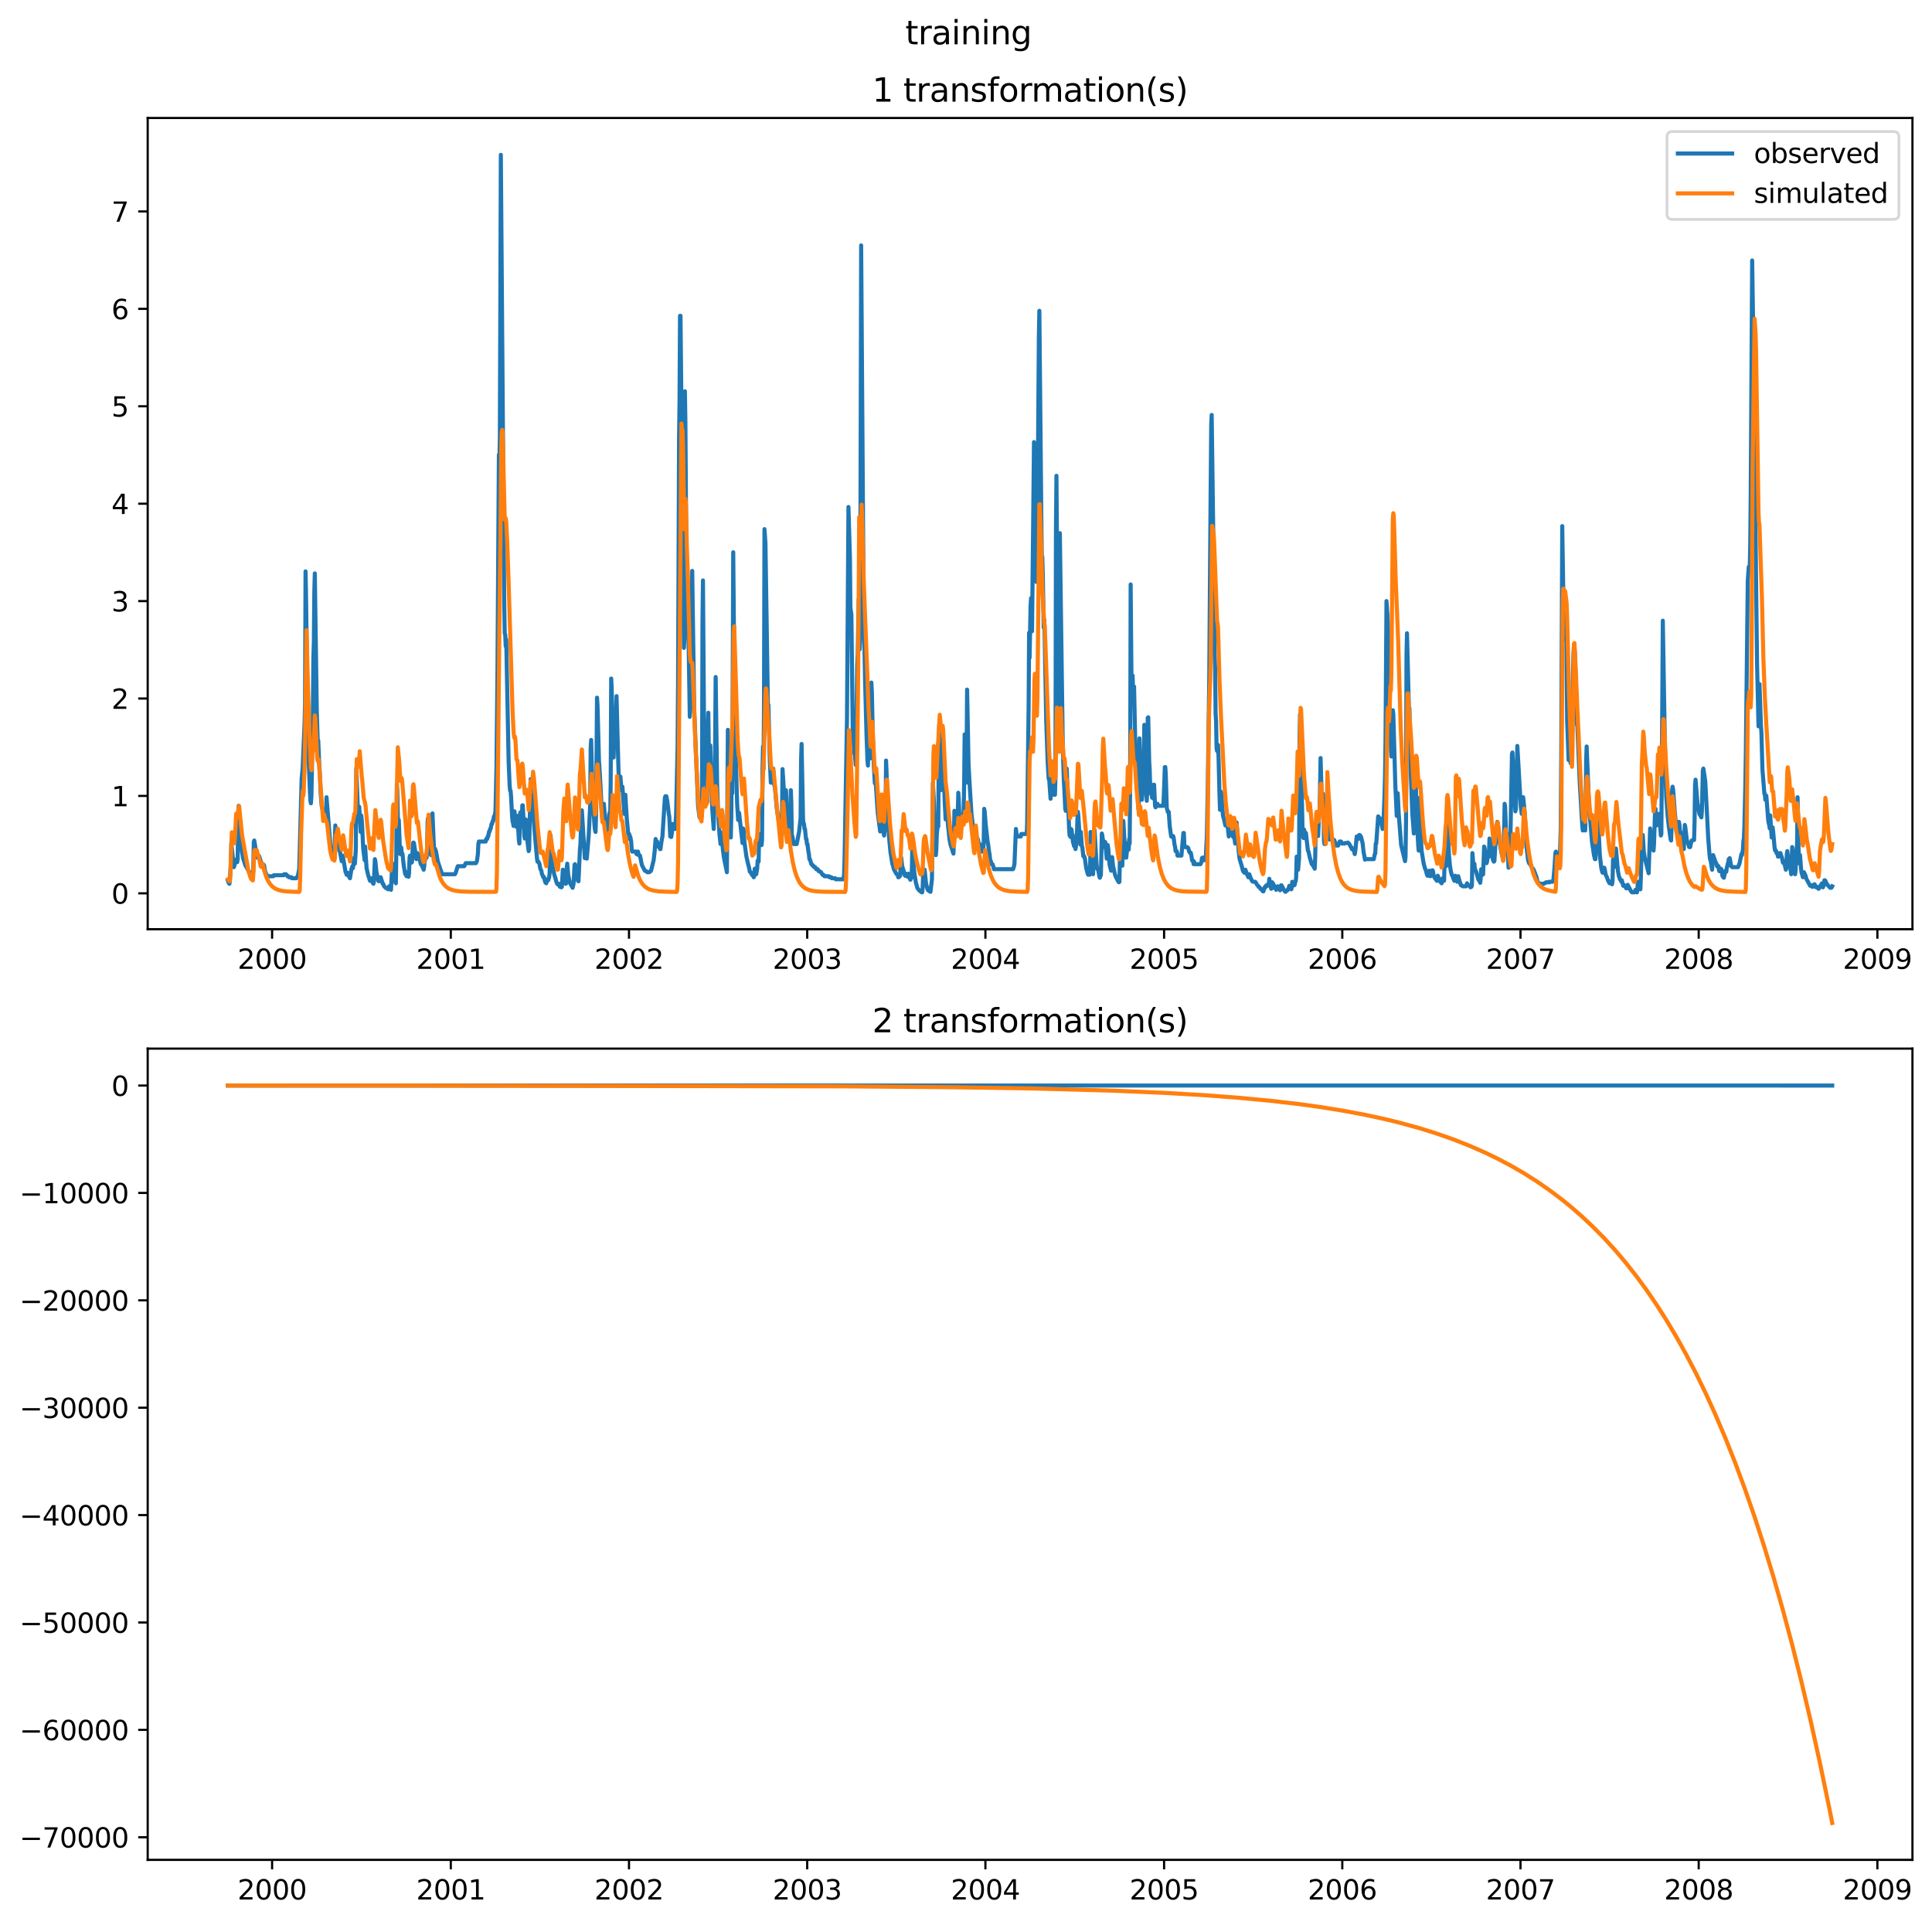 <?xml version="1.0" encoding="utf-8" standalone="no"?>
<!DOCTYPE svg PUBLIC "-//W3C//DTD SVG 1.1//EN"
  "http://www.w3.org/Graphics/SVG/1.1/DTD/svg11.dtd">
<svg xmlns:xlink="http://www.w3.org/1999/xlink" width="711.471pt" height="708.798pt" viewBox="0 0 711.471 708.798" xmlns="http://www.w3.org/2000/svg" version="1.1">
 <defs>
  <style type="text/css">*{stroke-linejoin: round; stroke-linecap: butt}</style>
 </defs>
 <g id="figure_1">
  <g id="patch_1">
   <path d="M 0 708.798 
L 711.471 708.798 
L 711.471 0 
L 0 0 
z
" style="fill: #ffffff"/>
  </g>
  <g id="axes_1">
   <g id="patch_2">
    <path d="M 54.392 342.2 
L 704.271 342.2 
L 704.271 43.44 
L 54.392 43.44 
z
" style="fill: #ffffff"/>
   </g>
   <g id="matplotlib.axis_1">
    <g id="xtick_1">
     <g id="line2d_1">
      <defs>
       <path id="me9dfeaff97" d="M 0 0 
L 0 3.5 
" style="stroke: #000000; stroke-width: 0.8"/>
      </defs>
      <g>
       <use xlink:href="#me9dfeaff97" x="100.203" y="342.2" style="stroke: #000000; stroke-width: 0.8"/>
      </g>
     </g>
     <g id="text_1">
      <!-- 2000 -->
      <g transform="translate(87.478 356.798) scale(0.1 -0.1)">
       <defs>
        <path id="DejaVuSans-32" d="M 1228 531 
L 3431 531 
L 3431 0 
L 469 0 
L 469 531 
Q 828 903 1448 1529 
Q 2069 2156 2228 2338 
Q 2531 2678 2651 2914 
Q 2772 3150 2772 3378 
Q 2772 3750 2511 3984 
Q 2250 4219 1831 4219 
Q 1534 4219 1204 4116 
Q 875 4013 500 3803 
L 500 4441 
Q 881 4594 1212 4672 
Q 1544 4750 1819 4750 
Q 2544 4750 2975 4387 
Q 3406 4025 3406 3419 
Q 3406 3131 3298 2873 
Q 3191 2616 2906 2266 
Q 2828 2175 2409 1742 
Q 1991 1309 1228 531 
z
" transform="scale(0.016)"/>
        <path id="DejaVuSans-30" d="M 2034 4250 
Q 1547 4250 1301 3770 
Q 1056 3291 1056 2328 
Q 1056 1369 1301 889 
Q 1547 409 2034 409 
Q 2525 409 2770 889 
Q 3016 1369 3016 2328 
Q 3016 3291 2770 3770 
Q 2525 4250 2034 4250 
z
M 2034 4750 
Q 2819 4750 3233 4129 
Q 3647 3509 3647 2328 
Q 3647 1150 3233 529 
Q 2819 -91 2034 -91 
Q 1250 -91 836 529 
Q 422 1150 422 2328 
Q 422 3509 836 4129 
Q 1250 4750 2034 4750 
z
" transform="scale(0.016)"/>
       </defs>
       <use xlink:href="#DejaVuSans-32"/>
       <use xlink:href="#DejaVuSans-30" x="63.623"/>
       <use xlink:href="#DejaVuSans-30" x="127.246"/>
       <use xlink:href="#DejaVuSans-30" x="190.869"/>
      </g>
     </g>
    </g>
    <g id="xtick_2">
     <g id="line2d_2">
      <g>
       <use xlink:href="#me9dfeaff97" x="166.008" y="342.2" style="stroke: #000000; stroke-width: 0.8"/>
      </g>
     </g>
     <g id="text_2">
      <!-- 2001 -->
      <g transform="translate(153.283 356.798) scale(0.1 -0.1)">
       <defs>
        <path id="DejaVuSans-31" d="M 794 531 
L 1825 531 
L 1825 4091 
L 703 3866 
L 703 4441 
L 1819 4666 
L 2450 4666 
L 2450 531 
L 3481 531 
L 3481 0 
L 794 0 
L 794 531 
z
" transform="scale(0.016)"/>
       </defs>
       <use xlink:href="#DejaVuSans-32"/>
       <use xlink:href="#DejaVuSans-30" x="63.623"/>
       <use xlink:href="#DejaVuSans-30" x="127.246"/>
       <use xlink:href="#DejaVuSans-31" x="190.869"/>
      </g>
     </g>
    </g>
    <g id="xtick_3">
     <g id="line2d_3">
      <g>
       <use xlink:href="#me9dfeaff97" x="231.632" y="342.2" style="stroke: #000000; stroke-width: 0.8"/>
      </g>
     </g>
     <g id="text_3">
      <!-- 2002 -->
      <g transform="translate(218.907 356.798) scale(0.1 -0.1)">
       <use xlink:href="#DejaVuSans-32"/>
       <use xlink:href="#DejaVuSans-30" x="63.623"/>
       <use xlink:href="#DejaVuSans-30" x="127.246"/>
       <use xlink:href="#DejaVuSans-32" x="190.869"/>
      </g>
     </g>
    </g>
    <g id="xtick_4">
     <g id="line2d_4">
      <g>
       <use xlink:href="#me9dfeaff97" x="297.256" y="342.2" style="stroke: #000000; stroke-width: 0.8"/>
      </g>
     </g>
     <g id="text_4">
      <!-- 2003 -->
      <g transform="translate(284.531 356.798) scale(0.1 -0.1)">
       <defs>
        <path id="DejaVuSans-33" d="M 2597 2516 
Q 3050 2419 3304 2112 
Q 3559 1806 3559 1356 
Q 3559 666 3084 287 
Q 2609 -91 1734 -91 
Q 1441 -91 1130 -33 
Q 819 25 488 141 
L 488 750 
Q 750 597 1062 519 
Q 1375 441 1716 441 
Q 2309 441 2620 675 
Q 2931 909 2931 1356 
Q 2931 1769 2642 2001 
Q 2353 2234 1838 2234 
L 1294 2234 
L 1294 2753 
L 1863 2753 
Q 2328 2753 2575 2939 
Q 2822 3125 2822 3475 
Q 2822 3834 2567 4026 
Q 2313 4219 1838 4219 
Q 1578 4219 1281 4162 
Q 984 4106 628 3988 
L 628 4550 
Q 988 4650 1302 4700 
Q 1616 4750 1894 4750 
Q 2613 4750 3031 4423 
Q 3450 4097 3450 3541 
Q 3450 3153 3228 2886 
Q 3006 2619 2597 2516 
z
" transform="scale(0.016)"/>
       </defs>
       <use xlink:href="#DejaVuSans-32"/>
       <use xlink:href="#DejaVuSans-30" x="63.623"/>
       <use xlink:href="#DejaVuSans-30" x="127.246"/>
       <use xlink:href="#DejaVuSans-33" x="190.869"/>
      </g>
     </g>
    </g>
    <g id="xtick_5">
     <g id="line2d_5">
      <g>
       <use xlink:href="#me9dfeaff97" x="362.881" y="342.2" style="stroke: #000000; stroke-width: 0.8"/>
      </g>
     </g>
     <g id="text_5">
      <!-- 2004 -->
      <g transform="translate(350.156 356.798) scale(0.1 -0.1)">
       <defs>
        <path id="DejaVuSans-34" d="M 2419 4116 
L 825 1625 
L 2419 1625 
L 2419 4116 
z
M 2253 4666 
L 3047 4666 
L 3047 1625 
L 3713 1625 
L 3713 1100 
L 3047 1100 
L 3047 0 
L 2419 0 
L 2419 1100 
L 313 1100 
L 313 1709 
L 2253 4666 
z
" transform="scale(0.016)"/>
       </defs>
       <use xlink:href="#DejaVuSans-32"/>
       <use xlink:href="#DejaVuSans-30" x="63.623"/>
       <use xlink:href="#DejaVuSans-30" x="127.246"/>
       <use xlink:href="#DejaVuSans-34" x="190.869"/>
      </g>
     </g>
    </g>
    <g id="xtick_6">
     <g id="line2d_6">
      <g>
       <use xlink:href="#me9dfeaff97" x="428.685" y="342.2" style="stroke: #000000; stroke-width: 0.8"/>
      </g>
     </g>
     <g id="text_6">
      <!-- 2005 -->
      <g transform="translate(415.96 356.798) scale(0.1 -0.1)">
       <defs>
        <path id="DejaVuSans-35" d="M 691 4666 
L 3169 4666 
L 3169 4134 
L 1269 4134 
L 1269 2991 
Q 1406 3038 1543 3061 
Q 1681 3084 1819 3084 
Q 2600 3084 3056 2656 
Q 3513 2228 3513 1497 
Q 3513 744 3044 326 
Q 2575 -91 1722 -91 
Q 1428 -91 1123 -41 
Q 819 9 494 109 
L 494 744 
Q 775 591 1075 516 
Q 1375 441 1709 441 
Q 2250 441 2565 725 
Q 2881 1009 2881 1497 
Q 2881 1984 2565 2268 
Q 2250 2553 1709 2553 
Q 1456 2553 1204 2497 
Q 953 2441 691 2322 
L 691 4666 
z
" transform="scale(0.016)"/>
       </defs>
       <use xlink:href="#DejaVuSans-32"/>
       <use xlink:href="#DejaVuSans-30" x="63.623"/>
       <use xlink:href="#DejaVuSans-30" x="127.246"/>
       <use xlink:href="#DejaVuSans-35" x="190.869"/>
      </g>
     </g>
    </g>
    <g id="xtick_7">
     <g id="line2d_7">
      <g>
       <use xlink:href="#me9dfeaff97" x="494.309" y="342.2" style="stroke: #000000; stroke-width: 0.8"/>
      </g>
     </g>
     <g id="text_7">
      <!-- 2006 -->
      <g transform="translate(481.584 356.798) scale(0.1 -0.1)">
       <defs>
        <path id="DejaVuSans-36" d="M 2113 2584 
Q 1688 2584 1439 2293 
Q 1191 2003 1191 1497 
Q 1191 994 1439 701 
Q 1688 409 2113 409 
Q 2538 409 2786 701 
Q 3034 994 3034 1497 
Q 3034 2003 2786 2293 
Q 2538 2584 2113 2584 
z
M 3366 4563 
L 3366 3988 
Q 3128 4100 2886 4159 
Q 2644 4219 2406 4219 
Q 1781 4219 1451 3797 
Q 1122 3375 1075 2522 
Q 1259 2794 1537 2939 
Q 1816 3084 2150 3084 
Q 2853 3084 3261 2657 
Q 3669 2231 3669 1497 
Q 3669 778 3244 343 
Q 2819 -91 2113 -91 
Q 1303 -91 875 529 
Q 447 1150 447 2328 
Q 447 3434 972 4092 
Q 1497 4750 2381 4750 
Q 2619 4750 2861 4703 
Q 3103 4656 3366 4563 
z
" transform="scale(0.016)"/>
       </defs>
       <use xlink:href="#DejaVuSans-32"/>
       <use xlink:href="#DejaVuSans-30" x="63.623"/>
       <use xlink:href="#DejaVuSans-30" x="127.246"/>
       <use xlink:href="#DejaVuSans-36" x="190.869"/>
      </g>
     </g>
    </g>
    <g id="xtick_8">
     <g id="line2d_8">
      <g>
       <use xlink:href="#me9dfeaff97" x="559.934" y="342.2" style="stroke: #000000; stroke-width: 0.8"/>
      </g>
     </g>
     <g id="text_8">
      <!-- 2007 -->
      <g transform="translate(547.209 356.798) scale(0.1 -0.1)">
       <defs>
        <path id="DejaVuSans-37" d="M 525 4666 
L 3525 4666 
L 3525 4397 
L 1831 0 
L 1172 0 
L 2766 4134 
L 525 4134 
L 525 4666 
z
" transform="scale(0.016)"/>
       </defs>
       <use xlink:href="#DejaVuSans-32"/>
       <use xlink:href="#DejaVuSans-30" x="63.623"/>
       <use xlink:href="#DejaVuSans-30" x="127.246"/>
       <use xlink:href="#DejaVuSans-37" x="190.869"/>
      </g>
     </g>
    </g>
    <g id="xtick_9">
     <g id="line2d_9">
      <g>
       <use xlink:href="#me9dfeaff97" x="625.558" y="342.2" style="stroke: #000000; stroke-width: 0.8"/>
      </g>
     </g>
     <g id="text_9">
      <!-- 2008 -->
      <g transform="translate(612.833 356.798) scale(0.1 -0.1)">
       <defs>
        <path id="DejaVuSans-38" d="M 2034 2216 
Q 1584 2216 1326 1975 
Q 1069 1734 1069 1313 
Q 1069 891 1326 650 
Q 1584 409 2034 409 
Q 2484 409 2743 651 
Q 3003 894 3003 1313 
Q 3003 1734 2745 1975 
Q 2488 2216 2034 2216 
z
M 1403 2484 
Q 997 2584 770 2862 
Q 544 3141 544 3541 
Q 544 4100 942 4425 
Q 1341 4750 2034 4750 
Q 2731 4750 3128 4425 
Q 3525 4100 3525 3541 
Q 3525 3141 3298 2862 
Q 3072 2584 2669 2484 
Q 3125 2378 3379 2068 
Q 3634 1759 3634 1313 
Q 3634 634 3220 271 
Q 2806 -91 2034 -91 
Q 1263 -91 848 271 
Q 434 634 434 1313 
Q 434 1759 690 2068 
Q 947 2378 1403 2484 
z
M 1172 3481 
Q 1172 3119 1398 2916 
Q 1625 2713 2034 2713 
Q 2441 2713 2670 2916 
Q 2900 3119 2900 3481 
Q 2900 3844 2670 4047 
Q 2441 4250 2034 4250 
Q 1625 4250 1398 4047 
Q 1172 3844 1172 3481 
z
" transform="scale(0.016)"/>
       </defs>
       <use xlink:href="#DejaVuSans-32"/>
       <use xlink:href="#DejaVuSans-30" x="63.623"/>
       <use xlink:href="#DejaVuSans-30" x="127.246"/>
       <use xlink:href="#DejaVuSans-38" x="190.869"/>
      </g>
     </g>
    </g>
    <g id="xtick_10">
     <g id="line2d_10">
      <g>
       <use xlink:href="#me9dfeaff97" x="691.362" y="342.2" style="stroke: #000000; stroke-width: 0.8"/>
      </g>
     </g>
     <g id="text_10">
      <!-- 2009 -->
      <g transform="translate(678.637 356.798) scale(0.1 -0.1)">
       <defs>
        <path id="DejaVuSans-39" d="M 703 97 
L 703 672 
Q 941 559 1184 500 
Q 1428 441 1663 441 
Q 2288 441 2617 861 
Q 2947 1281 2994 2138 
Q 2813 1869 2534 1725 
Q 2256 1581 1919 1581 
Q 1219 1581 811 2004 
Q 403 2428 403 3163 
Q 403 3881 828 4315 
Q 1253 4750 1959 4750 
Q 2769 4750 3195 4129 
Q 3622 3509 3622 2328 
Q 3622 1225 3098 567 
Q 2575 -91 1691 -91 
Q 1453 -91 1209 -44 
Q 966 3 703 97 
z
M 1959 2075 
Q 2384 2075 2632 2365 
Q 2881 2656 2881 3163 
Q 2881 3666 2632 3958 
Q 2384 4250 1959 4250 
Q 1534 4250 1286 3958 
Q 1038 3666 1038 3163 
Q 1038 2656 1286 2365 
Q 1534 2075 1959 2075 
z
" transform="scale(0.016)"/>
       </defs>
       <use xlink:href="#DejaVuSans-32"/>
       <use xlink:href="#DejaVuSans-30" x="63.623"/>
       <use xlink:href="#DejaVuSans-30" x="127.246"/>
       <use xlink:href="#DejaVuSans-39" x="190.869"/>
      </g>
     </g>
    </g>
   </g>
   <g id="matplotlib.axis_2">
    <g id="ytick_1">
     <g id="line2d_11">
      <defs>
       <path id="m5cf4759218" d="M 0 0 
L -3.5 0 
" style="stroke: #000000; stroke-width: 0.8"/>
      </defs>
      <g>
       <use xlink:href="#m5cf4759218" x="54.392" y="328.99" style="stroke: #000000; stroke-width: 0.8"/>
      </g>
     </g>
     <g id="text_11">
      <!-- 0 -->
      <g transform="translate(41.03 332.789) scale(0.1 -0.1)">
       <use xlink:href="#DejaVuSans-30"/>
      </g>
     </g>
    </g>
    <g id="ytick_2">
     <g id="line2d_12">
      <g>
       <use xlink:href="#m5cf4759218" x="54.392" y="293.114" style="stroke: #000000; stroke-width: 0.8"/>
      </g>
     </g>
     <g id="text_12">
      <!-- 1 -->
      <g transform="translate(41.03 296.913) scale(0.1 -0.1)">
       <use xlink:href="#DejaVuSans-31"/>
      </g>
     </g>
    </g>
    <g id="ytick_3">
     <g id="line2d_13">
      <g>
       <use xlink:href="#m5cf4759218" x="54.392" y="257.238" style="stroke: #000000; stroke-width: 0.8"/>
      </g>
     </g>
     <g id="text_13">
      <!-- 2 -->
      <g transform="translate(41.03 261.037) scale(0.1 -0.1)">
       <use xlink:href="#DejaVuSans-32"/>
      </g>
     </g>
    </g>
    <g id="ytick_4">
     <g id="line2d_14">
      <g>
       <use xlink:href="#m5cf4759218" x="54.392" y="221.363" style="stroke: #000000; stroke-width: 0.8"/>
      </g>
     </g>
     <g id="text_14">
      <!-- 3 -->
      <g transform="translate(41.03 225.162) scale(0.1 -0.1)">
       <use xlink:href="#DejaVuSans-33"/>
      </g>
     </g>
    </g>
    <g id="ytick_5">
     <g id="line2d_15">
      <g>
       <use xlink:href="#m5cf4759218" x="54.392" y="185.487" style="stroke: #000000; stroke-width: 0.8"/>
      </g>
     </g>
     <g id="text_15">
      <!-- 4 -->
      <g transform="translate(41.03 189.286) scale(0.1 -0.1)">
       <use xlink:href="#DejaVuSans-34"/>
      </g>
     </g>
    </g>
    <g id="ytick_6">
     <g id="line2d_16">
      <g>
       <use xlink:href="#m5cf4759218" x="54.392" y="149.611" style="stroke: #000000; stroke-width: 0.8"/>
      </g>
     </g>
     <g id="text_16">
      <!-- 5 -->
      <g transform="translate(41.03 153.411) scale(0.1 -0.1)">
       <use xlink:href="#DejaVuSans-35"/>
      </g>
     </g>
    </g>
    <g id="ytick_7">
     <g id="line2d_17">
      <g>
       <use xlink:href="#m5cf4759218" x="54.392" y="113.736" style="stroke: #000000; stroke-width: 0.8"/>
      </g>
     </g>
     <g id="text_17">
      <!-- 6 -->
      <g transform="translate(41.03 117.535) scale(0.1 -0.1)">
       <use xlink:href="#DejaVuSans-36"/>
      </g>
     </g>
    </g>
    <g id="ytick_8">
     <g id="line2d_18">
      <g>
       <use xlink:href="#m5cf4759218" x="54.392" y="77.86" style="stroke: #000000; stroke-width: 0.8"/>
      </g>
     </g>
     <g id="text_18">
      <!-- 7 -->
      <g transform="translate(41.03 81.659) scale(0.1 -0.1)">
       <use xlink:href="#DejaVuSans-37"/>
      </g>
     </g>
    </g>
   </g>
   <g id="line2d_19">
    <path d="M 83.932 324.358 
L 84.292 325.287 
L 84.472 325.47 
L 84.651 324.358 
L 85.011 317.875 
L 85.191 310.463 
L 86.09 319.357 
L 86.269 318.987 
L 86.449 318.245 
L 86.629 316.58 
L 86.809 317.133 
L 86.989 317.133 
L 87.168 316.763 
L 87.348 317.506 
L 87.528 316.394 
L 87.708 301.756 
L 87.888 296.755 
L 88.427 307.131 
L 88.787 311.762 
L 88.966 312.501 
L 89.506 316.024 
L 90.405 318.801 
L 90.584 318.987 
L 91.483 320.656 
L 91.663 320.839 
L 92.023 321.395 
L 92.203 321.395 
L 92.382 321.581 
L 92.562 321.581 
L 92.742 321.395 
L 92.922 321.764 
L 93.102 321.764 
L 93.281 320.656 
L 93.461 310.094 
L 93.641 309.538 
L 94.18 312.874 
L 94.72 315.838 
L 94.9 315.838 
L 95.079 315.651 
L 95.259 315.095 
L 95.439 315.281 
L 96.338 318.245 
L 96.877 318.245 
L 97.057 318.618 
L 97.237 318.618 
L 97.596 320.839 
L 97.776 321.212 
L 97.956 321.951 
L 98.136 321.951 
L 98.316 322.693 
L 100.653 322.693 
L 100.833 322.32 
L 104.429 322.32 
L 104.608 321.951 
L 105.327 321.951 
L 105.507 322.32 
L 105.687 322.32 
L 105.867 322.693 
L 106.226 322.693 
L 106.406 323.063 
L 107.305 323.063 
L 107.485 323.432 
L 109.103 323.432 
L 109.283 323.063 
L 109.463 323.063 
L 109.643 322.693 
L 110.182 320.1 
L 111.081 286.75 
L 111.44 283.047 
L 112.16 266.372 
L 112.339 258.96 
L 112.519 210.421 
L 112.699 219.314 
L 113.059 245.991 
L 113.238 252.478 
L 113.598 278.229 
L 114.137 291.568 
L 114.317 294.904 
L 114.497 295.83 
L 114.677 293.236 
L 115.036 273.781 
L 115.216 263.036 
L 115.396 242.472 
L 115.576 236.915 
L 115.755 217.646 
L 115.935 211.163 
L 116.654 261.371 
L 117.014 273.411 
L 117.194 272.672 
L 117.553 281.379 
L 117.733 283.973 
L 118.093 291.937 
L 118.452 296.755 
L 118.632 297.681 
L 118.812 297.867 
L 119.351 300.644 
L 119.531 300.275 
L 119.711 298.793 
L 119.891 298.606 
L 120.07 299.905 
L 120.25 293.605 
L 121.689 311.575 
L 121.868 313.613 
L 122.408 314.539 
L 122.588 316.394 
L 122.767 312.318 
L 122.947 313.057 
L 123.127 314.725 
L 123.487 303.981 
L 123.846 308.426 
L 124.026 308.243 
L 124.206 305.832 
L 124.386 306.944 
L 124.745 311.762 
L 124.925 313.244 
L 125.105 313.244 
L 125.824 317.133 
L 126.004 315.095 
L 126.183 315.095 
L 126.543 316.95 
L 127.262 321.212 
L 127.442 321.395 
L 127.622 322.137 
L 127.802 321.581 
L 127.981 321.395 
L 128.341 322.507 
L 128.88 323.432 
L 129.42 320.1 
L 129.779 318.987 
L 129.959 319.726 
L 130.139 318.431 
L 130.319 316.207 
L 130.498 315.838 
L 130.678 318.062 
L 131.038 312.874 
L 131.218 282.861 
L 131.937 302.129 
L 132.117 302.499 
L 132.296 297.125 
L 132.656 303.055 
L 132.836 306.388 
L 133.016 300.275 
L 133.195 301.756 
L 133.375 304.35 
L 133.735 312.318 
L 134.274 316.763 
L 134.454 311.762 
L 134.993 319.726 
L 135.533 322.137 
L 136.252 324.358 
L 136.611 323.432 
L 137.151 324.914 
L 137.51 325.47 
L 137.69 324.731 
L 138.05 316.394 
L 138.23 317.133 
L 138.589 320.839 
L 138.949 322.693 
L 139.308 324.358 
L 139.488 324.545 
L 139.668 323.805 
L 139.848 323.805 
L 140.027 323.063 
L 140.207 323.063 
L 140.926 325.47 
L 141.106 325.47 
L 141.466 326.399 
L 142.005 326.952 
L 142.185 326.952 
L 142.365 327.138 
L 142.545 327.138 
L 142.904 327.508 
L 143.084 327.138 
L 143.264 326.399 
L 143.444 326.952 
L 143.623 327.138 
L 143.983 327.694 
L 144.343 320.469 
L 144.702 318.062 
L 145.062 322.693 
L 145.601 324.914 
L 145.781 325.287 
L 145.961 312.874 
L 146.14 288.787 
L 146.32 291.198 
L 146.5 300.831 
L 146.68 303.055 
L 146.86 301.943 
L 147.219 311.575 
L 147.399 314.539 
L 147.579 312.501 
L 147.759 312.132 
L 147.938 314.356 
L 148.118 314.169 
L 148.298 315.095 
L 148.658 318.618 
L 149.197 321.764 
L 149.736 322.693 
L 149.916 321.212 
L 150.455 322.876 
L 150.635 321.581 
L 150.815 315.838 
L 150.995 315.095 
L 151.175 315.468 
L 151.534 317.689 
L 151.714 317.506 
L 152.074 310.65 
L 152.253 310.28 
L 152.433 310.463 
L 153.332 316.394 
L 153.512 316.024 
L 153.692 314.169 
L 153.872 314.356 
L 154.231 315.281 
L 154.411 315.838 
L 154.771 317.506 
L 154.95 318.245 
L 155.31 318.618 
L 156.029 320.283 
L 156.209 319.174 
L 156.389 316.763 
L 156.568 316.763 
L 156.748 315.468 
L 156.928 315.838 
L 157.108 315.838 
L 157.288 312.318 
L 157.467 302.499 
L 157.647 301.2 
L 158.726 314.912 
L 159.265 299.536 
L 159.805 312.501 
L 160.164 312.501 
L 160.524 313.43 
L 161.243 317.319 
L 162.681 321.581 
L 162.861 321.951 
L 167.536 321.951 
L 167.895 321.212 
L 168.435 319.357 
L 168.615 318.987 
L 170.952 318.987 
L 171.491 317.875 
L 175.267 317.875 
L 175.626 317.133 
L 175.986 314.539 
L 176.166 310.836 
L 176.346 309.907 
L 178.863 309.907 
L 179.043 308.982 
L 179.402 308.982 
L 179.582 308.056 
L 179.762 308.056 
L 180.121 306.205 
L 180.301 306.205 
L 180.481 305.276 
L 180.661 305.276 
L 181.02 303.425 
L 181.2 303.425 
L 181.38 302.499 
L 181.56 302.499 
L 181.919 300.644 
L 182.099 300.644 
L 182.459 298.793 
L 182.818 282.861 
L 183.178 249.141 
L 183.717 167.442 
L 183.897 171.144 
L 184.077 161.142 
L 184.436 57.02 
L 185.695 222.834 
L 185.875 233.209 
L 186.054 233.765 
L 186.234 238.027 
L 186.414 235.433 
L 187.313 280.636 
L 187.673 289.16 
L 187.852 291.198 
L 188.032 291.198 
L 188.212 293.419 
L 188.572 300.461 
L 188.751 302.499 
L 188.931 303.055 
L 189.111 304.167 
L 189.291 303.981 
L 189.471 298.793 
L 189.83 303.611 
L 190.01 303.055 
L 190.19 304.537 
L 190.549 300.461 
L 191.089 309.538 
L 191.268 310.65 
L 191.448 301.017 
L 191.628 299.163 
L 191.988 304.35 
L 192.167 302.312 
L 192.347 296.569 
L 192.527 296.569 
L 193.066 307.687 
L 193.246 308.799 
L 193.606 301.756 
L 193.786 303.238 
L 194.325 310.65 
L 194.685 313.43 
L 194.864 312.688 
L 195.404 286.936 
L 195.763 299.905 
L 195.943 294.531 
L 196.123 292.863 
L 196.303 298.98 
L 196.482 300.831 
L 196.842 305.832 
L 197.741 316.024 
L 197.921 317.319 
L 198.28 317.319 
L 198.64 318.062 
L 199 320.1 
L 199.179 320.283 
L 199.359 320.656 
L 199.539 321.764 
L 200.078 323.063 
L 200.258 322.876 
L 200.797 324.914 
L 201.157 325.287 
L 201.517 323.805 
L 201.876 324.175 
L 202.236 323.063 
L 202.416 321.395 
L 202.595 310.094 
L 202.775 307.687 
L 203.135 316.394 
L 203.494 319.174 
L 204.214 322.507 
L 204.393 322.876 
L 204.933 324.914 
L 205.292 325.657 
L 205.472 325.657 
L 205.652 325.47 
L 206.191 326.582 
L 206.371 325.47 
L 206.731 326.769 
L 206.91 326.582 
L 207.27 320.283 
L 207.63 323.063 
L 207.989 324.731 
L 208.349 325.47 
L 208.529 325.287 
L 208.708 319.543 
L 208.888 318.062 
L 209.248 322.137 
L 209.607 323.988 
L 209.967 325.287 
L 210.866 326.952 
L 211.225 325.47 
L 211.585 318.431 
L 211.765 318.245 
L 212.484 323.432 
L 212.844 324.358 
L 213.023 324.545 
L 213.203 321.025 
L 213.563 312.688 
L 213.743 311.019 
L 214.102 300.275 
L 214.282 298.423 
L 215.361 316.024 
L 215.72 314.725 
L 216.08 316.207 
L 216.799 307.687 
L 217.338 296.386 
L 217.518 275.449 
L 217.698 272.485 
L 218.058 286.38 
L 218.597 299.163 
L 218.957 304.35 
L 219.136 305.832 
L 219.316 306.388 
L 219.496 300.275 
L 219.856 256.923 
L 220.035 259.703 
L 220.575 280.08 
L 220.934 285.637 
L 221.653 299.349 
L 221.833 301.573 
L 222.013 300.831 
L 222.193 297.125 
L 222.373 296.013 
L 222.912 302.499 
L 223.092 303.055 
L 223.811 306.944 
L 223.991 305.649 
L 224.35 299.905 
L 224.53 299.163 
L 224.71 299.905 
L 224.89 288.048 
L 225.069 249.884 
L 225.249 253.034 
L 225.609 268.966 
L 225.968 278.968 
L 226.328 265.26 
L 226.508 265.447 
L 226.688 264.891 
L 226.867 262.297 
L 227.047 256.366 
L 227.407 271.004 
L 227.766 283.786 
L 228.126 290.825 
L 228.306 290.825 
L 228.486 286.011 
L 228.845 291.012 
L 229.025 289.716 
L 229.205 289.716 
L 229.924 299.719 
L 230.283 292.68 
L 230.823 301.573 
L 231.362 307.131 
L 231.722 307.131 
L 231.902 308.982 
L 232.081 308.056 
L 232.441 309.907 
L 232.621 312.688 
L 232.801 313.613 
L 234.239 313.613 
L 234.419 314.539 
L 234.778 314.539 
L 234.958 313.613 
L 235.138 314.912 
L 235.497 314.912 
L 235.677 315.095 
L 236.396 318.618 
L 237.475 320.656 
L 237.655 320.656 
L 237.835 320.839 
L 238.015 320.839 
L 238.374 321.212 
L 239.093 321.212 
L 239.453 320.839 
L 239.633 320.839 
L 239.812 320.469 
L 240.711 316.763 
L 241.071 313.613 
L 241.431 308.982 
L 241.79 310.65 
L 241.97 309.907 
L 242.33 311.762 
L 242.869 311.762 
L 243.049 312.688 
L 243.229 312.688 
L 243.588 309.907 
L 243.948 308.056 
L 244.847 293.792 
L 245.026 293.236 
L 245.386 293.236 
L 245.746 295.087 
L 246.285 299.719 
L 246.465 300.644 
L 246.824 308.056 
L 247.004 308.056 
L 247.184 308.243 
L 247.364 307.131 
L 247.723 303.425 
L 247.903 303.425 
L 248.263 305.276 
L 248.622 305.276 
L 248.802 303.425 
L 248.982 299.719 
L 249.521 275.266 
L 249.701 251.735 
L 250.061 162.067 
L 250.24 147.803 
L 250.42 116.308 
L 250.6 116.308 
L 251.859 238.583 
L 252.038 235.247 
L 252.218 144.097 
L 252.398 155.212 
L 252.758 205.976 
L 252.937 207.271 
L 253.117 207.457 
L 253.477 229.876 
L 254.016 263.961 
L 254.196 259.516 
L 254.376 249.884 
L 254.556 256.184 
L 254.915 210.238 
L 255.634 260.998 
L 255.994 270.078 
L 257.073 296.755 
L 257.432 299.719 
L 257.612 301.017 
L 257.972 296.755 
L 258.151 297.681 
L 258.331 299.905 
L 258.511 300.461 
L 258.691 229.503 
L 258.871 213.757 
L 259.23 263.036 
L 259.41 273.228 
L 259.77 282.305 
L 259.949 288.418 
L 260.309 290.825 
L 260.489 295.274 
L 260.668 270.634 
L 260.848 262.48 
L 261.028 276.747 
L 261.208 279.341 
L 261.388 279.897 
L 261.567 274.523 
L 262.287 297.867 
L 262.826 305.276 
L 263.006 295.087 
L 263.186 293.605 
L 263.545 249.328 
L 264.085 288.604 
L 264.444 299.163 
L 264.983 307.5 
L 265.343 310.836 
L 265.523 310.65 
L 265.703 306.574 
L 266.242 313.244 
L 266.602 315.838 
L 266.961 317.689 
L 267.321 319.357 
L 267.68 321.212 
L 268.04 268.779 
L 268.579 305.093 
L 268.759 299.536 
L 269.119 308.426 
L 269.299 301.017 
L 269.478 280.453 
L 269.658 292.124 
L 270.018 203.382 
L 270.557 263.961 
L 270.917 277.486 
L 271.456 296.013 
L 271.816 301.943 
L 272.175 299.349 
L 273.434 310.463 
L 273.614 305.093 
L 273.793 305.276 
L 274.153 310.28 
L 274.872 315.468 
L 275.591 318.618 
L 275.771 319.174 
L 276.131 321.025 
L 276.31 321.025 
L 277.03 322.32 
L 277.209 322.137 
L 277.569 323.063 
L 277.749 322.693 
L 277.929 319.913 
L 278.468 321.951 
L 278.828 319.913 
L 279.007 316.95 
L 279.187 316.95 
L 279.367 317.319 
L 279.547 307.5 
L 279.727 307.131 
L 279.906 308.426 
L 280.086 308.426 
L 280.446 311.206 
L 280.625 309.538 
L 280.805 282.861 
L 280.985 274.893 
L 281.165 283.23 
L 281.345 260.442 
L 281.524 194.858 
L 281.884 200.045 
L 282.783 259.703 
L 282.963 259.516 
L 283.502 280.267 
L 283.862 288.231 
L 284.042 284.342 
L 284.221 285.637 
L 284.401 288.231 
L 284.761 283.047 
L 285.12 289.16 
L 285.3 289.53 
L 285.48 291.012 
L 286.019 297.311 
L 286.559 301.2 
L 286.918 303.055 
L 287.098 303.425 
L 287.278 302.499 
L 287.637 303.981 
L 287.817 304.35 
L 287.997 298.793 
L 288.177 283.23 
L 288.896 294.904 
L 289.256 302.499 
L 289.435 291.012 
L 289.615 294.531 
L 289.795 301.2 
L 290.874 307.131 
L 291.053 306.574 
L 291.233 291.012 
L 291.413 295.83 
L 291.593 308.243 
L 291.773 307.87 
L 292.312 310.836 
L 293.391 310.836 
L 294.29 306.205 
L 294.829 301.2 
L 295.009 279.524 
L 295.189 273.967 
L 295.728 301.573 
L 295.908 303.425 
L 296.088 303.425 
L 296.267 305.276 
L 296.447 305.276 
L 296.807 308.982 
L 296.987 308.982 
L 297.166 310.836 
L 297.346 310.836 
L 297.706 313.613 
L 297.886 314.539 
L 298.065 316.394 
L 298.245 316.394 
L 298.785 318.245 
L 298.964 318.245 
L 299.144 318.618 
L 299.324 318.618 
L 299.504 318.987 
L 299.684 318.987 
L 299.863 319.357 
L 300.223 319.357 
L 300.582 320.1 
L 301.122 320.1 
L 301.481 320.839 
L 301.841 320.839 
L 302.201 321.212 
L 302.38 321.212 
L 302.74 321.951 
L 302.92 321.951 
L 303.1 322.32 
L 303.459 322.32 
L 303.639 322.693 
L 305.257 322.693 
L 305.437 323.063 
L 306.156 323.063 
L 306.336 323.432 
L 307.594 323.432 
L 307.774 323.805 
L 310.651 323.805 
L 310.831 321.951 
L 311.01 316.394 
L 311.909 264.517 
L 312.449 186.707 
L 312.988 205.233 
L 313.168 223.759 
L 313.528 226.353 
L 314.067 272.485 
L 314.247 271.929 
L 314.606 277.486 
L 314.786 277.486 
L 315.146 281.748 
L 315.685 245.066 
L 315.865 241.36 
L 316.224 220.609 
L 316.584 239.139 
L 316.764 235.616 
L 317.123 90.37 
L 318.022 221.165 
L 318.562 250.44 
L 319.101 270.634 
L 319.461 280.267 
L 319.641 281.935 
L 319.82 270.634 
L 320 271.187 
L 320.36 279.341 
L 320.539 278.599 
L 320.719 271.004 
L 320.899 251.365 
L 321.079 255.071 
L 321.438 272.299 
L 321.798 282.118 
L 322.158 288.418 
L 322.337 288.604 
L 322.517 288.604 
L 323.236 299.349 
L 324.135 306.205 
L 324.495 294.348 
L 325.034 303.425 
L 325.394 306.761 
L 325.574 307.687 
L 326.113 302.868 
L 326.293 280.08 
L 326.473 283.973 
L 326.832 297.498 
L 327.372 308.056 
L 327.911 313.8 
L 328.63 318.245 
L 328.81 318.618 
L 329.17 320.1 
L 330.068 321.764 
L 330.428 322.137 
L 330.608 322.137 
L 330.788 323.063 
L 330.967 323.063 
L 331.147 322.693 
L 331.327 322.693 
L 331.507 322.507 
L 331.687 316.763 
L 331.866 315.838 
L 332.226 318.987 
L 332.765 320.656 
L 333.125 322.137 
L 333.305 322.507 
L 333.664 321.764 
L 333.844 321.951 
L 334.204 322.876 
L 334.384 322.693 
L 334.563 321.764 
L 335.103 323.805 
L 335.282 323.988 
L 335.462 323.249 
L 335.642 323.249 
L 335.822 319.726 
L 336.002 308.799 
L 336.361 317.689 
L 336.721 321.581 
L 337.26 324.914 
L 337.8 326.952 
L 338.159 327.508 
L 338.878 328.25 
L 339.058 328.25 
L 339.418 328.62 
L 339.598 328.62 
L 339.777 326.952 
L 339.957 321.951 
L 340.317 325.287 
L 340.496 320.283 
L 341.036 325.47 
L 341.575 327.508 
L 341.755 327.881 
L 341.935 327.881 
L 342.294 328.25 
L 342.474 328.25 
L 342.654 328.437 
L 343.193 323.805 
L 343.553 288.418 
L 343.913 295.087 
L 344.452 312.132 
L 344.632 314.912 
L 344.811 312.688 
L 344.991 307.131 
L 345.351 303.794 
L 345.531 304.35 
L 345.71 273.228 
L 345.89 266.928 
L 346.43 291.012 
L 346.609 288.787 
L 346.969 273.598 
L 347.149 272.116 
L 347.868 294.718 
L 348.228 301.756 
L 348.407 300.275 
L 348.587 297.311 
L 349.127 304.167 
L 349.666 309.168 
L 350.025 311.019 
L 351.104 314.356 
L 351.284 309.355 
L 351.464 298.606 
L 351.823 300.831 
L 352.363 307.131 
L 352.543 306.205 
L 352.902 291.937 
L 353.082 294.718 
L 353.262 299.536 
L 353.442 301.2 
L 353.621 300.461 
L 353.801 306.018 
L 354.161 302.312 
L 354.341 301.943 
L 354.52 303.055 
L 354.88 298.237 
L 355.06 288.231 
L 355.239 270.448 
L 355.779 288.231 
L 355.959 278.968 
L 356.138 253.959 
L 356.678 281.562 
L 357.037 288.231 
L 357.757 299.719 
L 358.296 304.35 
L 358.835 307.131 
L 359.015 307.131 
L 359.375 308.982 
L 360.094 308.982 
L 360.453 310.836 
L 360.813 310.836 
L 361.173 312.688 
L 361.352 312.688 
L 361.532 313.613 
L 361.892 313.613 
L 362.072 312.688 
L 362.251 310.836 
L 362.431 297.867 
L 362.611 298.793 
L 362.971 303.425 
L 363.69 309.907 
L 363.87 310.836 
L 364.229 313.613 
L 364.409 314.539 
L 364.589 316.394 
L 364.948 317.319 
L 365.128 318.245 
L 365.488 318.245 
L 365.847 319.174 
L 366.027 320.1 
L 373.039 320.1 
L 373.219 319.726 
L 373.578 318.245 
L 374.118 305.276 
L 374.477 308.056 
L 375.376 308.056 
L 375.556 307.87 
L 375.736 308.056 
L 375.916 308.056 
L 376.095 307.131 
L 378.073 307.131 
L 378.253 303.425 
L 378.792 260.815 
L 378.972 233.022 
L 379.152 242.285 
L 379.512 223.203 
L 379.691 220.24 
L 379.871 224.871 
L 380.051 232.47 
L 380.41 198.381 
L 380.77 162.81 
L 380.95 167.994 
L 381.489 212.089 
L 381.669 214.313 
L 381.849 209.495 
L 382.029 198.381 
L 382.568 123.716 
L 382.748 114.453 
L 383.467 189.857 
L 383.647 205.05 
L 383.827 205.05 
L 384.006 211.346 
L 384.366 231.171 
L 384.546 228.208 
L 384.725 234.877 
L 385.265 265.074 
L 385.804 280.636 
L 386.164 286.75 
L 386.344 286.75 
L 386.883 294.161 
L 387.063 291.754 
L 387.243 283.786 
L 387.422 285.268 
L 387.602 288.604 
L 387.782 289.343 
L 387.962 292.124 
L 388.142 292.68 
L 388.321 290.825 
L 388.501 292.68 
L 388.681 285.824 
L 388.861 195.787 
L 389.041 175.219 
L 389.4 221.352 
L 389.76 248.029 
L 389.939 261.741 
L 390.119 248.772 
L 390.299 196.343 
L 391.378 274.71 
L 391.737 286.75 
L 392.097 293.792 
L 392.277 297.867 
L 392.457 298.606 
L 392.816 283.047 
L 393.715 305.462 
L 393.895 307.687 
L 394.075 307.87 
L 394.255 308.243 
L 394.434 305.276 
L 394.614 305.649 
L 395.153 310.28 
L 395.333 310.65 
L 395.513 311.575 
L 395.693 308.982 
L 396.052 312.688 
L 396.232 311.762 
L 396.412 307.313 
L 396.592 307.131 
L 396.772 301.2 
L 396.951 298.98 
L 397.131 300.831 
L 397.671 309.724 
L 397.85 311.019 
L 398.03 306.388 
L 398.39 311.575 
L 398.57 311.949 
L 398.929 315.281 
L 399.109 315.095 
L 399.289 315.651 
L 399.469 315.838 
L 400.008 319.726 
L 400.547 321.764 
L 400.727 322.137 
L 400.907 321.395 
L 401.266 322.137 
L 401.446 319.726 
L 401.626 306.388 
L 401.986 316.207 
L 402.345 320.656 
L 402.525 321.951 
L 402.705 317.506 
L 402.885 305.276 
L 403.064 305.649 
L 403.784 317.875 
L 403.963 319.726 
L 404.503 320.656 
L 404.862 322.876 
L 405.042 323.249 
L 405.222 322.507 
L 405.402 322.32 
L 405.761 306.944 
L 405.941 307.687 
L 406.121 309.168 
L 406.301 309.538 
L 406.48 311.393 
L 406.66 311.949 
L 406.84 311.949 
L 407.02 310.094 
L 407.559 316.207 
L 407.739 315.468 
L 407.919 311.206 
L 408.099 312.318 
L 408.638 318.618 
L 409.177 320.656 
L 409.357 316.024 
L 409.537 315.651 
L 409.896 318.987 
L 410.616 322.137 
L 410.975 323.063 
L 411.874 324.731 
L 412.054 324.914 
L 412.234 324.731 
L 412.414 316.024 
L 412.593 315.651 
L 412.773 316.207 
L 412.953 315.281 
L 413.313 318.801 
L 413.672 302.312 
L 414.391 314.356 
L 414.571 315.838 
L 414.751 315.838 
L 415.29 310.463 
L 415.47 311.206 
L 415.65 312.874 
L 415.83 308.982 
L 416.009 310.65 
L 416.189 287.679 
L 416.369 215.239 
L 416.729 256.736 
L 416.908 254.329 
L 417.088 248.772 
L 417.268 254.698 
L 417.448 254.698 
L 417.628 252.847 
L 418.167 278.412 
L 418.527 286.75 
L 419.066 294.904 
L 419.246 297.867 
L 419.426 293.975 
L 419.605 271.929 
L 419.965 283.417 
L 420.324 291.937 
L 420.504 294.531 
L 420.684 292.68 
L 420.864 288.418 
L 421.044 291.754 
L 421.403 266.928 
L 421.943 286.567 
L 422.302 294.904 
L 422.482 291.198 
L 422.662 264.334 
L 422.842 264.148 
L 423.201 280.453 
L 423.381 283.23 
L 423.561 289.716 
L 423.741 288.604 
L 423.92 292.493 
L 424.1 291.754 
L 424.28 293.792 
L 424.46 293.792 
L 424.639 293.975 
L 424.819 290.086 
L 424.999 288.974 
L 425.359 296.755 
L 425.538 297.311 
L 425.718 296.013 
L 426.258 296.013 
L 426.437 296.755 
L 428.415 296.755 
L 428.595 292.68 
L 428.955 282.491 
L 429.134 282.491 
L 429.314 285.454 
L 429.674 297.498 
L 430.033 298.98 
L 430.393 298.98 
L 430.752 304.167 
L 431.292 308.056 
L 431.472 308.056 
L 431.651 308.243 
L 431.831 307.87 
L 432.011 307.87 
L 432.191 308.426 
L 432.55 311.206 
L 432.73 311.762 
L 432.91 313.43 
L 433.27 313.43 
L 433.449 313.8 
L 433.629 315.095 
L 435.067 315.095 
L 435.787 306.761 
L 435.966 306.761 
L 436.146 311.206 
L 436.326 311.949 
L 437.225 311.949 
L 437.405 312.318 
L 437.585 312.318 
L 437.944 313.613 
L 438.124 313.986 
L 438.484 313.986 
L 438.663 314.725 
L 439.023 316.95 
L 439.383 316.95 
L 439.562 318.245 
L 439.742 317.319 
L 439.922 318.245 
L 442.079 318.245 
L 442.439 317.506 
L 442.619 316.024 
L 442.799 315.838 
L 442.978 315.838 
L 443.338 316.763 
L 443.877 316.763 
L 444.057 315.281 
L 444.417 308.426 
L 444.776 290.086 
L 445.316 249.697 
L 445.675 199.489 
L 446.035 156.137 
L 446.215 152.804 
L 446.754 193.932 
L 447.293 240.99 
L 447.473 245.991 
L 447.653 262.853 
L 447.833 265.63 
L 448.013 275.449 
L 448.192 276.561 
L 448.372 276.561 
L 448.552 274.337 
L 448.732 278.785 
L 449.091 292.863 
L 449.271 298.237 
L 449.631 291.568 
L 449.81 292.31 
L 450.35 300.275 
L 450.709 301.573 
L 451.249 303.981 
L 451.608 302.129 
L 451.968 304.35 
L 452.148 304.906 
L 452.507 308.056 
L 452.687 303.425 
L 452.867 301.943 
L 453.047 302.129 
L 453.586 307.131 
L 453.766 306.018 
L 453.946 307.687 
L 454.126 308.243 
L 454.305 306.388 
L 454.845 310.65 
L 455.024 309.907 
L 455.204 303.981 
L 455.384 302.868 
L 455.744 307.5 
L 456.103 313.057 
L 456.463 316.207 
L 457.182 318.618 
L 457.721 320.656 
L 457.901 321.025 
L 458.081 321.025 
L 458.261 321.395 
L 458.441 321.395 
L 458.62 320.283 
L 459.34 322.32 
L 459.519 322.507 
L 459.699 323.063 
L 459.879 323.063 
L 460.059 321.951 
L 460.598 323.432 
L 461.137 324.545 
L 461.317 324.545 
L 461.497 324.731 
L 462.216 324.731 
L 462.396 324.914 
L 462.935 325.843 
L 463.295 326.213 
L 463.475 326.582 
L 463.655 326.582 
L 464.014 326.952 
L 464.194 327.325 
L 464.374 327.325 
L 464.733 327.881 
L 464.913 327.881 
L 465.093 328.25 
L 465.273 328.25 
L 465.452 327.508 
L 465.632 327.325 
L 465.812 326.582 
L 466.172 326.582 
L 466.351 326.026 
L 466.531 326.213 
L 466.711 326.213 
L 466.891 326.026 
L 467.071 325.47 
L 467.25 325.657 
L 467.43 323.619 
L 467.97 326.769 
L 468.149 327.325 
L 468.329 327.138 
L 468.509 324.914 
L 468.689 325.657 
L 468.869 325.47 
L 469.947 327.694 
L 470.487 326.399 
L 470.846 326.769 
L 471.386 327.881 
L 471.745 326.026 
L 471.925 326.026 
L 473.004 328.064 
L 473.184 328.064 
L 473.363 328.437 
L 473.723 328.064 
L 473.903 328.064 
L 474.083 327.881 
L 474.262 327.508 
L 474.442 327.508 
L 474.802 326.213 
L 474.981 326.399 
L 475.521 327.508 
L 475.701 326.769 
L 475.88 324.731 
L 476.06 324.914 
L 476.6 326.026 
L 476.779 325.843 
L 476.959 324.731 
L 477.139 324.545 
L 477.319 323.063 
L 477.499 315.468 
L 477.678 316.394 
L 478.038 320.283 
L 478.398 316.024 
L 478.577 271.187 
L 478.757 263.036 
L 479.656 304.906 
L 479.836 307.87 
L 480.016 308.612 
L 480.195 305.462 
L 480.375 306.018 
L 480.555 308.056 
L 480.735 308.799 
L 480.915 306.761 
L 481.634 313.244 
L 481.814 313.43 
L 482.353 315.838 
L 483.072 318.245 
L 483.252 318.062 
L 483.612 318.987 
L 483.791 319.174 
L 484.151 319.913 
L 484.331 315.838 
L 484.51 305.093 
L 484.69 304.906 
L 484.87 304.906 
L 485.05 304.167 
L 485.409 307.87 
L 485.769 299.905 
L 485.949 299.536 
L 486.308 279.155 
L 486.668 291.381 
L 486.848 293.792 
L 487.028 293.605 
L 487.207 292.31 
L 487.387 294.904 
L 487.567 309.538 
L 487.747 310.836 
L 487.927 310.836 
L 488.106 310.463 
L 488.286 308.056 
L 488.466 299.719 
L 488.826 303.794 
L 489.185 308.243 
L 489.365 308.426 
L 489.545 309.168 
L 490.084 309.168 
L 490.264 308.982 
L 490.444 309.168 
L 490.623 308.982 
L 490.803 309.168 
L 490.983 309.168 
L 491.163 309.355 
L 491.343 309.355 
L 492.062 311.393 
L 492.781 311.393 
L 493.32 309.907 
L 493.86 309.907 
L 494.219 310.65 
L 495.118 310.65 
L 495.298 310.463 
L 496.197 310.463 
L 496.377 310.28 
L 496.916 310.836 
L 497.456 311.949 
L 497.635 311.949 
L 497.815 312.688 
L 498.175 312.688 
L 498.355 313.057 
L 498.534 313.057 
L 498.894 314.539 
L 499.074 313.613 
L 499.613 308.056 
L 499.793 308.982 
L 500.152 308.982 
L 500.512 307.5 
L 500.692 307.5 
L 501.051 307.87 
L 501.231 308.243 
L 501.771 310.463 
L 502.13 313.613 
L 502.67 316.58 
L 502.849 316.394 
L 505.906 316.394 
L 506.265 314.539 
L 506.445 314.356 
L 506.625 310.65 
L 506.805 310.65 
L 507.524 300.644 
L 507.704 300.831 
L 508.063 301.573 
L 508.243 301.387 
L 508.423 301.573 
L 509.142 305.276 
L 509.502 302.312 
L 509.861 292.493 
L 510.041 285.824 
L 510.221 273.228 
L 510.58 221.352 
L 510.94 226.539 
L 511.12 230.059 
L 511.839 263.592 
L 512.199 275.449 
L 512.378 278.599 
L 512.738 264.891 
L 512.918 261.554 
L 513.098 263.036 
L 513.817 288.604 
L 514.356 300.461 
L 514.536 294.348 
L 514.716 292.124 
L 515.075 299.536 
L 515.974 311.206 
L 517.413 317.133 
L 517.592 315.651 
L 517.772 303.055 
L 517.952 241.36 
L 518.132 233.209 
L 518.851 261.554 
L 519.031 260.815 
L 519.57 285.824 
L 520.109 299.905 
L 520.469 304.35 
L 520.649 306.944 
L 521.008 294.531 
L 521.188 294.531 
L 521.368 288.418 
L 521.728 300.461 
L 522.267 311.393 
L 522.447 313.244 
L 522.627 294.531 
L 522.806 293.792 
L 523.166 307.313 
L 523.526 313.43 
L 524.245 317.875 
L 524.784 319.913 
L 524.964 320.1 
L 525.503 322.137 
L 525.683 322.507 
L 525.863 322.32 
L 526.043 322.32 
L 526.222 322.507 
L 526.402 320.656 
L 526.762 322.693 
L 526.942 322.507 
L 527.121 321.212 
L 527.301 321.395 
L 527.481 320.469 
L 527.661 320.656 
L 528.02 322.693 
L 528.56 323.619 
L 528.919 323.988 
L 529.099 324.358 
L 529.279 324.358 
L 529.459 322.507 
L 529.818 323.432 
L 530.178 324.358 
L 530.537 324.914 
L 530.717 324.914 
L 530.897 325.287 
L 531.257 323.432 
L 531.436 323.619 
L 531.616 324.175 
L 531.796 324.358 
L 531.976 317.506 
L 532.156 316.58 
L 532.515 318.987 
L 532.695 313.057 
L 532.875 302.682 
L 533.055 303.794 
L 533.594 314.912 
L 533.954 318.801 
L 534.313 321.025 
L 534.673 322.32 
L 534.852 322.507 
L 535.392 323.988 
L 535.572 324.358 
L 535.931 322.507 
L 536.291 323.805 
L 536.65 324.731 
L 537.01 322.693 
L 537.549 324.731 
L 537.729 325.101 
L 537.909 325.843 
L 538.089 326.026 
L 538.269 326.026 
L 538.628 326.399 
L 539.887 326.399 
L 540.246 325.287 
L 540.606 325.843 
L 540.786 326.026 
L 540.965 326.026 
L 541.145 326.213 
L 541.505 326.769 
L 541.685 326.582 
L 541.864 326.582 
L 542.044 326.026 
L 542.224 314.169 
L 542.404 316.207 
L 542.584 319.543 
L 542.763 318.987 
L 542.943 318.062 
L 543.123 319.913 
L 543.303 320.469 
L 543.483 320.656 
L 543.662 321.212 
L 544.022 322.507 
L 544.381 323.805 
L 544.741 324.358 
L 544.921 324.545 
L 545.101 325.101 
L 545.28 323.432 
L 545.46 320.1 
L 546 322.137 
L 546.179 321.951 
L 546.539 311.762 
L 546.719 312.318 
L 547.438 317.875 
L 547.618 317.319 
L 547.798 315.838 
L 547.977 315.468 
L 548.157 315.651 
L 548.337 313.613 
L 548.517 308.799 
L 548.697 308.982 
L 549.775 316.58 
L 549.955 317.133 
L 550.135 317.319 
L 550.315 317.133 
L 550.674 311.393 
L 550.854 310.094 
L 551.034 309.907 
L 551.214 308.056 
L 551.393 302.682 
L 551.573 303.055 
L 552.292 310.28 
L 552.832 313.613 
L 553.551 316.763 
L 553.731 315.095 
L 554.09 296.013 
L 554.27 297.125 
L 554.63 306.761 
L 554.809 306.944 
L 554.989 309.168 
L 555.529 319.543 
L 555.708 318.431 
L 555.888 318.618 
L 556.068 317.319 
L 556.787 277.673 
L 556.967 277.117 
L 557.686 292.68 
L 558.046 298.793 
L 558.226 297.867 
L 558.765 274.71 
L 559.304 283.973 
L 560.023 296.942 
L 560.383 299.719 
L 560.563 297.867 
L 560.743 293.605 
L 560.922 293.605 
L 561.282 297.125 
L 561.462 298.793 
L 561.821 305.093 
L 562.181 312.132 
L 562.72 316.763 
L 563.08 317.875 
L 563.26 317.875 
L 563.619 318.618 
L 563.799 318.618 
L 564.159 319.726 
L 564.339 319.726 
L 564.698 320.1 
L 565.058 321.025 
L 565.237 321.395 
L 565.417 322.137 
L 565.597 322.32 
L 565.777 322.876 
L 566.136 324.358 
L 566.316 324.914 
L 566.676 325.287 
L 567.035 325.287 
L 567.215 325.47 
L 568.474 325.47 
L 568.654 325.287 
L 568.833 325.287 
L 569.013 325.101 
L 569.193 325.101 
L 569.373 324.914 
L 570.272 324.914 
L 570.451 324.731 
L 570.631 324.914 
L 570.811 324.731 
L 571.71 324.731 
L 571.89 324.545 
L 572.07 323.805 
L 572.429 319.726 
L 572.789 314.169 
L 572.969 313.613 
L 573.148 315.281 
L 573.328 318.062 
L 573.508 318.618 
L 573.868 318.618 
L 574.227 317.506 
L 574.407 316.207 
L 574.766 304.723 
L 574.946 276.561 
L 575.306 193.749 
L 575.845 228.391 
L 576.025 235.616 
L 576.385 219.501 
L 576.564 230.059 
L 576.744 226.726 
L 577.104 265.26 
L 577.643 279.897 
L 578.003 272.672 
L 578.362 281.006 
L 578.542 278.785 
L 579.441 240.621 
L 579.621 237.471 
L 579.801 238.766 
L 579.98 241.177 
L 580.34 251.922 
L 580.7 266.742 
L 580.879 267.298 
L 581.778 288.787 
L 582.677 303.981 
L 582.857 305.832 
L 583.037 303.794 
L 583.217 296.755 
L 583.576 302.868 
L 583.756 305.832 
L 583.936 298.05 
L 584.116 279.711 
L 584.296 274.893 
L 585.194 297.311 
L 586.273 310.094 
L 586.992 314.912 
L 587.352 316.394 
L 587.532 316.394 
L 587.712 311.949 
L 587.891 299.905 
L 588.251 306.388 
L 588.431 302.868 
L 588.611 303.981 
L 589.15 314.912 
L 589.689 319.726 
L 590.049 321.212 
L 590.229 321.395 
L 590.408 319.726 
L 590.588 319.543 
L 590.768 319.543 
L 590.948 320.1 
L 591.307 322.137 
L 591.847 323.249 
L 592.206 324.358 
L 592.746 325.287 
L 592.926 325.101 
L 593.285 324.545 
L 593.645 325.657 
L 593.825 324.545 
L 594.004 316.95 
L 594.184 315.281 
L 594.364 315.838 
L 594.723 319.174 
L 594.903 314.169 
L 595.083 312.501 
L 595.802 320.656 
L 596.162 322.693 
L 596.342 323.063 
L 596.521 323.805 
L 596.701 323.805 
L 597.061 324.731 
L 597.241 324.175 
L 597.78 326.213 
L 597.96 325.843 
L 598.319 326.213 
L 598.859 327.138 
L 599.218 327.138 
L 599.398 325.843 
L 600.657 328.25 
L 601.016 328.62 
L 601.915 328.62 
L 602.275 327.694 
L 602.455 327.881 
L 602.814 328.62 
L 602.994 327.325 
L 603.174 324.731 
L 603.354 324.914 
L 603.713 326.582 
L 604.073 327.508 
L 604.253 323.063 
L 604.612 310.28 
L 604.972 307.5 
L 605.331 313.613 
L 605.691 315.838 
L 607.129 321.581 
L 607.669 305.093 
L 608.028 309.168 
L 608.208 307.687 
L 608.388 308.612 
L 608.927 313.244 
L 609.107 310.65 
L 609.466 299.163 
L 609.646 297.867 
L 610.006 303.981 
L 610.365 300.461 
L 610.725 303.794 
L 610.905 299.719 
L 611.085 300.461 
L 611.624 307.687 
L 611.804 307.131 
L 612.163 256.553 
L 612.343 228.577 
L 612.883 261.185 
L 613.242 283.047 
L 613.602 293.419 
L 614.141 300.644 
L 614.501 303.981 
L 614.86 306.574 
L 615.22 309.168 
L 615.4 309.538 
L 615.579 304.167 
L 615.759 291.012 
L 615.939 289.716 
L 616.119 290.642 
L 616.838 300.088 
L 617.198 303.425 
L 617.377 303.981 
L 617.737 306.574 
L 617.917 306.574 
L 618.097 303.055 
L 618.276 302.682 
L 618.456 303.611 
L 618.636 305.832 
L 618.816 306.388 
L 618.996 308.799 
L 619.175 309.168 
L 619.355 311.393 
L 619.535 310.836 
L 620.074 312.688 
L 620.434 303.794 
L 620.614 304.537 
L 621.153 309.168 
L 621.333 309.907 
L 621.513 310.094 
L 622.052 311.949 
L 622.412 311.949 
L 622.951 309.538 
L 623.131 309.538 
L 623.311 309.355 
L 623.85 309.355 
L 624.03 302.868 
L 624.21 289.343 
L 624.389 287.123 
L 625.108 295.83 
L 625.828 299.719 
L 626.547 301.017 
L 626.727 298.793 
L 627.086 283.786 
L 627.266 283.047 
L 627.626 285.268 
L 627.985 287.862 
L 628.704 301.573 
L 629.064 308.799 
L 629.603 315.468 
L 629.783 316.58 
L 629.963 316.95 
L 630.502 320.283 
L 630.862 314.912 
L 631.761 317.506 
L 632.12 318.062 
L 632.3 318.987 
L 632.48 318.987 
L 632.66 319.357 
L 632.84 318.987 
L 633.019 320.469 
L 633.199 320.839 
L 633.379 320.283 
L 633.559 320.469 
L 633.739 319.913 
L 634.098 320.469 
L 634.278 322.507 
L 634.458 322.876 
L 634.637 322.32 
L 634.817 323.249 
L 635.357 320.839 
L 635.536 321.025 
L 635.716 321.025 
L 635.896 319.543 
L 636.076 318.987 
L 636.256 318.062 
L 636.435 318.062 
L 636.615 316.394 
L 636.795 316.394 
L 636.975 316.024 
L 637.514 318.987 
L 637.694 318.987 
L 637.874 319.357 
L 640.031 319.357 
L 640.571 318.062 
L 641.11 315.468 
L 641.29 314.539 
L 641.47 314.912 
L 641.829 313.057 
L 642.009 309.724 
L 642.189 308.799 
L 642.369 304.723 
L 642.728 288.974 
L 642.908 277.86 
L 643.627 213.94 
L 643.987 208.752 
L 644.167 209.682 
L 644.346 209.125 
L 644.526 201.157 
L 644.706 182.631 
L 645.245 95.927 
L 645.605 120.01 
L 647.043 244.327 
L 647.583 267.484 
L 647.762 255.997 
L 647.942 251.922 
L 648.482 267.298 
L 648.661 270.078 
L 649.021 283.23 
L 649.74 292.31 
L 649.92 292.31 
L 650.1 294.531 
L 650.279 294.161 
L 650.459 293.049 
L 651.178 302.312 
L 651.538 303.981 
L 651.718 305.093 
L 651.898 300.275 
L 652.437 308.426 
L 652.617 307.313 
L 652.797 304.723 
L 652.976 306.205 
L 653.516 312.318 
L 653.696 313.244 
L 653.875 313.057 
L 654.055 313.43 
L 654.235 314.169 
L 654.415 313.986 
L 654.774 315.468 
L 654.954 315.468 
L 655.134 314.912 
L 655.314 315.281 
L 655.493 314.169 
L 655.673 314.169 
L 655.853 315.095 
L 656.033 315.281 
L 656.213 315.838 
L 656.572 317.689 
L 656.752 317.506 
L 656.932 317.133 
L 657.651 320.283 
L 657.831 319.726 
L 658.011 314.539 
L 658.19 313.43 
L 658.55 316.58 
L 658.73 315.838 
L 659.629 321.951 
L 659.988 311.949 
L 660.528 319.726 
L 660.887 321.395 
L 661.067 321.951 
L 661.247 320.656 
L 661.427 314.539 
L 661.786 311.019 
L 661.966 293.605 
L 662.326 312.874 
L 662.685 318.062 
L 662.865 314.912 
L 663.225 319.726 
L 663.404 321.212 
L 663.944 323.063 
L 664.303 321.212 
L 664.843 322.32 
L 665.202 323.619 
L 666.101 325.287 
L 666.281 325.47 
L 666.461 326.026 
L 666.641 326.213 
L 666.82 326.026 
L 667 326.026 
L 667.18 326.213 
L 667.36 326.582 
L 667.54 326.582 
L 668.079 325.657 
L 668.259 325.657 
L 668.618 326.582 
L 668.798 326.769 
L 668.978 326.582 
L 669.158 326.582 
L 669.517 327.138 
L 669.697 327.325 
L 669.877 327.138 
L 670.596 325.843 
L 670.776 325.843 
L 670.956 325.287 
L 671.315 326.769 
L 671.495 326.026 
L 671.675 326.026 
L 671.855 324.175 
L 672.034 324.175 
L 672.214 324.358 
L 672.574 325.287 
L 672.754 325.47 
L 673.113 326.026 
L 674.012 326.952 
L 674.372 326.952 
L 674.551 326.769 
L 674.731 326.399 
L 674.731 326.399 
" clip-path="url(#p9133dc04d5)" style="fill: none; stroke: #1f77b4; stroke-width: 1.5; stroke-linecap: square"/>
   </g>
   <g id="line2d_20">
    <path d="M 83.932 323.805 
L 84.472 324.575 
L 84.651 324.192 
L 84.831 322.081 
L 85.37 306.498 
L 85.55 306.562 
L 86.09 310.581 
L 86.269 310.554 
L 86.449 309.179 
L 86.989 299.633 
L 87.348 300.966 
L 87.528 300.621 
L 87.888 296.984 
L 88.067 296.925 
L 89.146 307.613 
L 91.483 320.679 
L 92.203 323.011 
L 92.562 323.805 
L 93.102 324.245 
L 93.281 322.253 
L 93.641 313.47 
L 93.821 313.004 
L 94.18 314.625 
L 94.54 313.077 
L 94.72 313.658 
L 94.9 314.736 
L 95.259 315.352 
L 95.978 318.94 
L 96.158 319.248 
L 96.338 318.92 
L 96.518 318.021 
L 96.697 318.056 
L 97.237 320.405 
L 97.956 322.664 
L 98.675 324.291 
L 99.394 325.461 
L 100.293 326.474 
L 101.192 327.145 
L 102.271 327.659 
L 103.53 328.011 
L 105.327 328.265 
L 108.204 328.41 
L 110.182 328.462 
L 110.362 327.927 
L 110.541 323.325 
L 110.901 306.522 
L 111.44 291.336 
L 111.62 293.186 
L 111.8 292.335 
L 112.16 283.286 
L 112.339 274.002 
L 112.879 232.09 
L 113.418 253.574 
L 114.137 274.551 
L 114.497 282.504 
L 114.677 283.649 
L 115.036 277.356 
L 115.396 275.958 
L 115.576 273.342 
L 115.935 263.488 
L 116.115 264.563 
L 116.834 279.351 
L 117.014 280.271 
L 117.194 279.459 
L 117.374 279.862 
L 118.992 302.338 
L 119.351 299.924 
L 119.531 300.55 
L 119.891 302.146 
L 120.07 302.125 
L 120.43 303.143 
L 120.79 306.173 
L 121.509 312.577 
L 121.868 314.626 
L 122.408 316.362 
L 122.588 316.577 
L 122.947 316.471 
L 123.127 316.938 
L 123.307 316.148 
L 123.666 307.612 
L 124.026 306.894 
L 124.386 305.177 
L 124.565 306.149 
L 124.925 308.871 
L 125.824 312.86 
L 126.363 307.602 
L 126.723 309.865 
L 127.442 314.899 
L 127.622 315.238 
L 127.981 313.206 
L 128.161 313.42 
L 128.88 317.217 
L 129.06 315.679 
L 129.42 305.589 
L 129.6 303.578 
L 129.779 302.975 
L 129.959 302.957 
L 130.498 299.667 
L 130.678 299.771 
L 130.858 299.033 
L 131.397 279.548 
L 131.577 279.945 
L 131.937 282.412 
L 132.117 281.956 
L 132.476 276.66 
L 133.195 285.752 
L 133.375 287.105 
L 133.915 293.675 
L 134.454 295.763 
L 134.634 296.906 
L 135.353 304.611 
L 136.252 312.488 
L 136.432 312.161 
L 136.791 308.707 
L 137.151 311.294 
L 137.331 312.796 
L 137.51 313.01 
L 137.87 304.813 
L 138.23 298.329 
L 139.308 307.516 
L 139.488 308.584 
L 139.668 308.091 
L 140.027 302.631 
L 140.207 301.899 
L 140.387 302.85 
L 141.106 309.741 
L 142.185 316.695 
L 142.904 319.712 
L 143.084 319.958 
L 143.264 319.941 
L 143.803 320.597 
L 143.983 319.624 
L 144.163 315.508 
L 144.702 297.608 
L 144.882 296.261 
L 145.601 304.493 
L 145.781 303.689 
L 145.961 299.55 
L 146.5 275.206 
L 146.86 278.814 
L 147.039 280.719 
L 147.399 286.601 
L 147.579 287.628 
L 147.938 286.58 
L 148.118 287.788 
L 149.736 307.533 
L 150.455 312.301 
L 150.635 308.833 
L 150.995 294.837 
L 151.175 295.944 
L 151.534 300.668 
L 151.714 300.142 
L 152.074 289.385 
L 152.253 288.813 
L 152.433 290.111 
L 153.512 303.092 
L 153.692 302.305 
L 153.872 302.447 
L 155.13 313.406 
L 155.849 317.153 
L 156.029 317.52 
L 156.209 317.399 
L 157.108 313.878 
L 157.288 311.989 
L 157.827 300.014 
L 158.366 306.535 
L 159.086 312.68 
L 159.805 317.107 
L 160.164 318.395 
L 160.344 318.144 
L 160.524 318.159 
L 161.962 323 
L 162.681 324.518 
L 163.401 325.612 
L 164.3 326.561 
L 165.198 327.192 
L 166.277 327.677 
L 167.716 328.044 
L 169.693 328.28 
L 172.93 328.406 
L 181.56 328.445 
L 182.638 328.398 
L 182.818 327.22 
L 182.998 320.865 
L 183.358 286.216 
L 183.897 231.667 
L 184.257 202.223 
L 184.616 164.033 
L 184.796 159.052 
L 184.976 158.302 
L 185.155 161.665 
L 185.875 191.412 
L 186.054 190.917 
L 186.234 190.855 
L 186.414 192.014 
L 186.774 199.226 
L 187.313 214.81 
L 188.751 261.699 
L 189.111 269.256 
L 189.291 271.198 
L 189.471 271.826 
L 189.65 271.314 
L 189.83 272.886 
L 190.19 279.616 
L 190.549 280.076 
L 190.909 285.081 
L 191.268 289.885 
L 191.448 288.978 
L 191.808 282.372 
L 191.988 282.57 
L 192.167 281.547 
L 192.347 281.202 
L 192.527 282.198 
L 192.887 287.756 
L 193.246 292.239 
L 193.606 290.782 
L 193.786 291.148 
L 193.965 290.835 
L 194.145 291.497 
L 194.685 298.329 
L 194.864 297.161 
L 195.404 287.579 
L 195.583 288.155 
L 195.763 289.848 
L 195.943 289.419 
L 196.303 284.185 
L 196.662 286.976 
L 197.202 294.134 
L 197.921 303.834 
L 198.64 310.852 
L 199 313.543 
L 199.179 314.131 
L 199.719 313.723 
L 199.898 313.643 
L 201.157 318.943 
L 201.696 312.658 
L 201.876 312.474 
L 202.416 306.45 
L 203.135 310.574 
L 203.494 313.296 
L 203.674 314.011 
L 203.854 314.25 
L 204.214 315.825 
L 204.933 318.958 
L 205.292 320.297 
L 205.472 320.259 
L 206.011 313.462 
L 206.731 316.807 
L 206.91 316.041 
L 207.45 298.829 
L 207.809 294.087 
L 208.529 302.445 
L 208.708 298.133 
L 208.888 290.94 
L 209.068 288.926 
L 209.967 300.53 
L 210.686 307.842 
L 210.866 308.433 
L 211.046 307.927 
L 211.225 305.196 
L 211.765 293.675 
L 211.945 295.064 
L 212.664 304.31 
L 212.844 305.482 
L 213.023 303.59 
L 213.563 284.729 
L 213.743 283.897 
L 214.282 276.007 
L 215.361 293.597 
L 215.72 292.829 
L 216.26 295.448 
L 216.439 295.606 
L 216.619 295.548 
L 216.979 294.905 
L 217.159 294.373 
L 217.338 293.286 
L 217.518 290.735 
L 217.878 285.007 
L 219.136 299.983 
L 219.316 299.619 
L 219.496 295.707 
L 219.856 282.116 
L 220.035 281.505 
L 221.833 302.727 
L 222.013 302.914 
L 222.193 302.541 
L 222.373 302.808 
L 223.451 311.473 
L 223.631 312.676 
L 223.811 313.068 
L 223.991 311.888 
L 224.35 306.709 
L 224.71 307.167 
L 224.89 305.759 
L 225.609 292.775 
L 225.789 293.284 
L 226.328 301.179 
L 226.688 304.631 
L 226.867 300.629 
L 227.227 285.814 
L 227.407 287.555 
L 228.126 297.789 
L 228.665 300.3 
L 228.845 302.163 
L 229.025 302.139 
L 229.205 302.399 
L 230.104 310.118 
L 230.283 308.543 
L 230.463 308.169 
L 231.182 313.876 
L 231.902 317.964 
L 232.621 320.904 
L 233.16 322.557 
L 233.34 322.898 
L 233.52 322.037 
L 233.879 318.679 
L 235.138 322.832 
L 235.857 324.397 
L 236.576 325.524 
L 237.475 326.499 
L 238.374 327.15 
L 239.453 327.648 
L 240.891 328.027 
L 242.869 328.274 
L 246.105 328.41 
L 249.162 328.47 
L 249.342 328.058 
L 249.521 325.557 
L 249.701 317.385 
L 250.061 269.427 
L 250.96 155.991 
L 251.139 158.607 
L 251.319 158.333 
L 251.499 163.727 
L 252.038 194.925 
L 252.218 192.171 
L 252.398 183.714 
L 252.578 185.487 
L 252.937 201.095 
L 253.297 212.654 
L 254.016 240.463 
L 254.196 243.132 
L 254.376 243.744 
L 254.915 244.141 
L 255.095 246.606 
L 256.174 275.943 
L 257.073 293.615 
L 257.612 300.312 
L 257.792 301.184 
L 257.972 301.502 
L 258.331 302.523 
L 258.691 297.497 
L 259.05 290.466 
L 259.59 296.592 
L 259.77 297.104 
L 259.949 296.261 
L 260.129 296.285 
L 260.309 295.863 
L 260.489 293.126 
L 261.028 281.45 
L 261.208 282.689 
L 261.388 282.304 
L 261.567 282.185 
L 261.747 283.37 
L 262.107 288.627 
L 262.646 296.258 
L 262.826 296.122 
L 263.006 295.337 
L 263.545 289.555 
L 263.725 290.105 
L 264.085 294.724 
L 264.444 299.76 
L 264.624 300.494 
L 264.804 299.397 
L 264.983 299.498 
L 265.523 304.43 
L 265.882 298.303 
L 266.062 299.357 
L 266.961 309.287 
L 267.501 313.161 
L 267.68 312.379 
L 268.04 293.184 
L 268.22 284.526 
L 268.4 282.706 
L 268.759 287.301 
L 268.939 285.522 
L 269.838 262.299 
L 270.197 233.249 
L 270.377 230.658 
L 271.636 272.612 
L 271.995 277.989 
L 272.355 279.337 
L 273.254 291.163 
L 273.434 292.497 
L 273.614 291.046 
L 273.793 287.454 
L 273.973 286.718 
L 275.052 302.746 
L 275.591 308.286 
L 275.771 308.909 
L 275.951 308.564 
L 276.131 308.925 
L 277.03 315.09 
L 277.209 314.974 
L 277.389 314.297 
L 277.749 314.376 
L 278.288 309.606 
L 278.468 309.615 
L 278.648 309.355 
L 278.828 308.29 
L 279.367 297.41 
L 280.086 294.497 
L 280.266 294.39 
L 280.446 295.063 
L 280.625 293.993 
L 281.165 280.749 
L 281.345 278.446 
L 281.884 255.332 
L 282.064 253.52 
L 282.244 254.033 
L 282.603 260.726 
L 282.963 266.859 
L 283.143 268.051 
L 283.502 274.773 
L 283.862 281.409 
L 284.042 282.982 
L 284.221 283.117 
L 284.401 282.879 
L 284.581 283.361 
L 284.761 283.513 
L 284.94 284.239 
L 286.199 298.624 
L 286.559 301.413 
L 287.278 309.055 
L 287.637 312.054 
L 287.817 311.44 
L 288.357 295.32 
L 288.536 296.077 
L 289.076 303.322 
L 289.795 310.057 
L 289.975 309.088 
L 290.154 306.301 
L 290.334 305.732 
L 291.233 313.258 
L 291.952 317.52 
L 292.672 320.587 
L 293.391 322.794 
L 294.11 324.383 
L 294.829 325.526 
L 295.728 326.515 
L 296.627 327.171 
L 297.706 327.673 
L 298.964 328.017 
L 300.762 328.264 
L 303.639 328.407 
L 310.471 328.459 
L 311.19 328.481 
L 311.37 328.044 
L 311.55 325.049 
L 312.089 299.837 
L 312.629 268.907 
L 312.808 269.748 
L 313.887 292.179 
L 314.606 302.335 
L 315.146 308.189 
L 315.325 307.403 
L 315.865 262.354 
L 316.045 245.039 
L 316.404 190.408 
L 316.584 193.244 
L 316.764 202.333 
L 316.944 205.616 
L 317.303 185.848 
L 317.483 190.28 
L 318.022 212.335 
L 318.562 226.812 
L 319.281 245.182 
L 319.82 260.262 
L 320.18 266.406 
L 320.539 274.313 
L 320.719 275.037 
L 320.899 272.225 
L 321.079 267.364 
L 321.259 265.861 
L 321.618 273.846 
L 322.158 284.302 
L 322.337 284.474 
L 322.517 282.789 
L 322.697 282.999 
L 323.776 300.615 
L 323.956 302.431 
L 324.135 302.051 
L 324.675 292.56 
L 325.394 302.339 
L 325.574 302.622 
L 326.113 291.703 
L 326.293 290.03 
L 326.473 287.143 
L 326.652 287.209 
L 327.731 303.038 
L 328.45 310.274 
L 328.99 314.198 
L 330.068 319.381 
L 330.248 319.709 
L 330.428 318.97 
L 330.788 316.682 
L 330.967 317.001 
L 331.507 318.742 
L 331.687 315.748 
L 332.046 305.759 
L 332.226 306.223 
L 332.406 305.365 
L 332.765 299.821 
L 333.485 306.062 
L 333.844 305.448 
L 334.024 306.107 
L 334.204 307.492 
L 334.384 307.793 
L 334.563 307.669 
L 334.743 308.497 
L 335.282 312.557 
L 335.462 312.389 
L 335.822 306.962 
L 336.002 307.445 
L 336.361 309.711 
L 337.08 314.993 
L 337.44 316.596 
L 337.8 318.103 
L 338.339 320.188 
L 338.878 321.899 
L 339.058 322.025 
L 339.238 321.529 
L 339.418 321.369 
L 339.598 321.788 
L 339.777 320.613 
L 340.137 310.259 
L 340.317 308.766 
L 340.676 307.894 
L 340.856 308.665 
L 341.575 314.06 
L 342.834 320.353 
L 343.014 320.484 
L 343.193 318.373 
L 343.373 308.773 
L 343.733 277.886 
L 343.913 274.781 
L 344.092 276.535 
L 344.632 286.212 
L 344.811 286.463 
L 344.991 282.942 
L 345.351 274.417 
L 345.531 272.799 
L 346.07 263.212 
L 346.25 264.797 
L 346.609 269.085 
L 346.969 267.234 
L 347.149 267.311 
L 347.329 268.811 
L 348.228 287.904 
L 348.767 292.198 
L 349.127 296.858 
L 349.666 302.647 
L 350.025 306.301 
L 350.745 309.885 
L 351.104 311.557 
L 351.284 311.706 
L 351.464 309.938 
L 351.823 305.006 
L 352.003 304.87 
L 352.183 305.831 
L 352.363 307.467 
L 352.543 307.895 
L 352.902 301.227 
L 353.082 301.435 
L 353.621 307.55 
L 353.801 308.589 
L 353.981 306.575 
L 354.341 300.69 
L 354.52 301.488 
L 354.88 303.72 
L 355.06 302.792 
L 355.419 298.892 
L 355.959 302.414 
L 356.318 295.548 
L 356.498 295.862 
L 356.858 300.463 
L 357.217 299.871 
L 358.656 313.392 
L 358.835 314.203 
L 359.015 311.654 
L 359.195 305.671 
L 359.375 304.014 
L 359.914 309.598 
L 360.633 314.883 
L 361.352 318.691 
L 362.072 321.474 
L 362.251 321.377 
L 362.791 313.056 
L 364.049 319.607 
L 364.768 322.072 
L 365.488 323.85 
L 366.207 325.131 
L 367.106 326.242 
L 368.005 326.979 
L 369.084 327.545 
L 370.342 327.935 
L 371.96 328.198 
L 374.477 328.359 
L 378.253 328.451 
L 378.433 327.695 
L 378.613 323.173 
L 378.972 294.369 
L 379.152 280.562 
L 379.332 276.706 
L 379.512 277.07 
L 379.691 276.336 
L 380.051 271.548 
L 380.41 276.835 
L 380.59 272.361 
L 380.95 250.081 
L 381.13 248.108 
L 381.489 257.73 
L 381.669 262.59 
L 381.849 263.565 
L 382.029 257.504 
L 382.748 185.717 
L 382.928 185.639 
L 383.287 195.932 
L 383.827 216.719 
L 384.186 223.201 
L 384.546 229.202 
L 384.725 230.426 
L 385.085 239.944 
L 386.344 276.527 
L 386.883 285.615 
L 387.063 284.518 
L 387.243 281.445 
L 387.422 280.341 
L 387.602 282.286 
L 387.962 287.96 
L 388.142 287.492 
L 388.321 285.654 
L 388.681 286.69 
L 389.22 260.578 
L 390.119 276.88 
L 390.479 261.196 
L 390.659 260.779 
L 391.018 270.07 
L 391.558 276.748 
L 391.737 279.417 
L 391.917 279.08 
L 392.097 279.593 
L 392.457 285.959 
L 392.636 287.153 
L 392.816 286.907 
L 392.996 287.783 
L 394.075 301.291 
L 394.255 300.25 
L 394.614 294.764 
L 394.794 295.114 
L 395.333 300.047 
L 395.513 300.058 
L 395.873 298.361 
L 396.052 299.318 
L 396.232 299.383 
L 396.951 281.244 
L 397.131 281.451 
L 397.85 293.831 
L 398.03 293.927 
L 398.21 291.652 
L 398.39 291.265 
L 399.109 298.036 
L 400.367 311.242 
L 400.907 314.642 
L 401.087 313.565 
L 401.266 311.736 
L 401.446 311.46 
L 401.806 312.414 
L 401.986 312.952 
L 402.345 315.191 
L 402.525 315.005 
L 402.705 311.285 
L 403.064 298.338 
L 403.244 295.579 
L 403.424 295.151 
L 403.784 299.386 
L 404.143 303.272 
L 404.323 304.059 
L 404.503 303.665 
L 404.682 302.642 
L 404.862 303.074 
L 405.042 304.685 
L 405.222 304.729 
L 405.402 301.401 
L 405.941 284.459 
L 406.121 275.413 
L 406.301 272.038 
L 406.84 281.234 
L 407.2 285.344 
L 407.559 291.382 
L 407.739 292.241 
L 407.919 291.028 
L 408.099 289.043 
L 408.278 289.297 
L 408.998 298.541 
L 409.177 297.845 
L 409.537 294.519 
L 409.717 294.282 
L 411.155 310.69 
L 411.694 314.442 
L 412.054 316.458 
L 412.234 316.438 
L 412.593 309.602 
L 412.953 295.969 
L 413.133 296.278 
L 413.313 298.313 
L 413.492 298.082 
L 413.852 290.3 
L 414.032 290.597 
L 414.751 299.883 
L 414.931 297.735 
L 415.29 283.028 
L 415.47 282.373 
L 416.009 291.889 
L 416.189 290.995 
L 416.549 270.695 
L 416.729 269.221 
L 417.448 280.109 
L 417.628 280.651 
L 417.807 280.649 
L 417.987 282.08 
L 418.527 290.492 
L 419.426 300.15 
L 419.605 299.068 
L 419.785 296.837 
L 419.965 297.228 
L 420.504 303.485 
L 420.684 303.069 
L 420.864 302.967 
L 421.044 303.838 
L 421.223 302.411 
L 421.583 298.75 
L 421.763 299.116 
L 422.662 307.816 
L 423.021 304.845 
L 423.92 312.655 
L 424.46 316.107 
L 424.639 316.851 
L 424.819 315.372 
L 425.179 307.668 
L 425.359 308.147 
L 426.437 315.904 
L 427.157 319.417 
L 427.876 321.946 
L 428.595 323.767 
L 429.314 325.077 
L 430.213 326.211 
L 431.112 326.963 
L 432.191 327.539 
L 433.449 327.935 
L 435.067 328.202 
L 437.225 328.333 
L 442.978 328.41 
L 444.237 328.426 
L 444.417 327.87 
L 444.596 321.666 
L 445.136 266.304 
L 445.495 254.608 
L 445.675 250.949 
L 445.855 243.233 
L 446.394 193.659 
L 446.574 195.01 
L 446.754 195.455 
L 446.934 196.53 
L 447.114 199.58 
L 448.192 228.611 
L 448.372 229.441 
L 448.552 231.12 
L 449.091 250.252 
L 449.631 263.706 
L 450.889 288.724 
L 451.429 295.859 
L 452.328 303.707 
L 452.507 303.941 
L 452.687 303.157 
L 453.047 300.543 
L 453.227 300.841 
L 453.766 305.232 
L 453.946 304.827 
L 454.126 303.834 
L 454.485 301.169 
L 455.024 304.076 
L 455.204 303.561 
L 455.384 303.849 
L 456.643 314.29 
L 456.822 314.537 
L 457.182 313.786 
L 457.362 314.049 
L 457.721 315.427 
L 458.261 313.913 
L 458.8 307.348 
L 459.879 315.004 
L 460.238 310.904 
L 460.418 311.031 
L 460.958 314.417 
L 461.137 315.081 
L 461.317 315.064 
L 461.497 315.16 
L 461.677 315.595 
L 461.857 315.272 
L 462.036 312.926 
L 462.396 306.657 
L 464.014 317.766 
L 464.733 320.91 
L 465.093 321.914 
L 465.273 321.433 
L 465.452 319.536 
L 465.812 312.8 
L 466.172 310.311 
L 466.351 309.99 
L 466.531 308.786 
L 467.071 301.572 
L 467.25 302.674 
L 467.43 303.029 
L 467.61 302.756 
L 467.79 301.958 
L 467.97 302.174 
L 468.149 303.716 
L 468.329 303.963 
L 468.869 301.065 
L 469.228 304.017 
L 469.767 309.198 
L 469.947 309.198 
L 470.307 306.571 
L 470.666 305.801 
L 470.846 306.506 
L 471.206 309.448 
L 471.386 309.887 
L 471.565 306.686 
L 471.925 298.571 
L 472.285 302.221 
L 473.004 309.031 
L 473.723 314.549 
L 473.903 315.563 
L 474.083 313.633 
L 474.442 301.436 
L 474.802 302.15 
L 474.981 301.741 
L 475.161 302.439 
L 475.521 305.892 
L 475.701 305.123 
L 476.24 292.969 
L 476.779 298.986 
L 476.959 299.517 
L 477.139 298.86 
L 477.319 295.991 
L 477.858 276.751 
L 478.398 285.701 
L 478.577 280.624 
L 478.937 260.677 
L 479.117 261.132 
L 480.195 285.215 
L 480.915 293.918 
L 481.094 293.819 
L 481.274 293.564 
L 481.454 294.799 
L 481.814 298.387 
L 481.993 297.703 
L 482.173 296.099 
L 482.353 295.854 
L 482.713 299.366 
L 483.252 305.021 
L 483.612 307.084 
L 484.151 311.335 
L 484.331 309.434 
L 484.69 299.404 
L 484.87 298.962 
L 485.05 299.751 
L 485.409 302.635 
L 485.589 302.505 
L 485.949 299.405 
L 486.129 295.702 
L 486.308 289.387 
L 486.488 288.603 
L 487.028 297.572 
L 488.286 310.787 
L 488.466 307.491 
L 488.826 284.333 
L 489.185 291.385 
L 489.904 301.825 
L 490.623 309.288 
L 491.343 314.658 
L 492.062 318.523 
L 492.781 321.304 
L 493.5 323.306 
L 494.219 324.746 
L 494.938 325.782 
L 495.837 326.68 
L 496.736 327.276 
L 497.815 327.732 
L 499.254 328.077 
L 501.231 328.3 
L 504.647 328.421 
L 506.985 328.489 
L 507.164 327.887 
L 507.524 323.024 
L 507.704 322.856 
L 508.783 324.977 
L 509.502 325.937 
L 509.861 326.346 
L 510.041 325.8 
L 510.221 320.752 
L 510.58 288.34 
L 510.94 262.165 
L 511.12 260.621 
L 511.3 262.078 
L 511.479 265.709 
L 511.659 263.606 
L 512.019 252.576 
L 512.199 254.302 
L 512.378 248.218 
L 512.918 191.017 
L 513.098 188.993 
L 513.277 190.136 
L 513.637 201.945 
L 513.997 213.945 
L 514.536 227.13 
L 514.895 236.381 
L 515.794 267.321 
L 516.334 279.76 
L 517.413 297.309 
L 517.592 298.535 
L 517.772 296.276 
L 517.952 285.726 
L 518.312 255.435 
L 518.491 255.341 
L 519.031 264.297 
L 519.211 265.496 
L 519.75 273.524 
L 520.649 290.129 
L 520.829 289.908 
L 521.188 283.443 
L 521.548 278.306 
L 521.728 278.902 
L 522.447 289.767 
L 522.627 289.315 
L 522.806 287.66 
L 522.986 287.987 
L 524.065 303.679 
L 524.604 308.938 
L 524.784 310.086 
L 525.144 310.749 
L 525.323 310.956 
L 525.503 311.45 
L 525.683 312.286 
L 525.863 312.356 
L 526.222 311.631 
L 526.402 311.723 
L 526.582 311.604 
L 526.942 309.828 
L 527.301 307.805 
L 527.481 308.027 
L 527.841 310.459 
L 528.38 314.359 
L 529.279 318.058 
L 529.459 317.131 
L 529.638 315.58 
L 529.818 315.14 
L 529.998 315.544 
L 530.897 319.501 
L 531.077 319.126 
L 531.796 313.204 
L 531.976 311.315 
L 532.335 304.604 
L 532.515 303.301 
L 532.875 293.68 
L 533.055 292.773 
L 533.234 293.72 
L 533.594 298.036 
L 534.313 306.719 
L 534.673 310.014 
L 534.852 310.821 
L 535.032 310.913 
L 535.212 311.527 
L 535.572 314.311 
L 535.751 312.189 
L 536.111 286.245 
L 536.291 285.538 
L 536.83 293.221 
L 537.19 286.763 
L 537.37 287.516 
L 538.269 301.307 
L 538.988 309.074 
L 539.347 311.272 
L 539.527 309.592 
L 539.707 305.993 
L 539.887 304.682 
L 540.066 305.652 
L 540.246 305.793 
L 540.426 306.154 
L 541.145 311.244 
L 541.325 311.8 
L 541.505 311.515 
L 541.685 310.424 
L 541.864 310.6 
L 542.044 310.349 
L 542.584 291.196 
L 542.763 291.261 
L 542.943 291.449 
L 543.303 289.649 
L 543.483 289.859 
L 544.561 302.341 
L 545.101 307.877 
L 545.28 307.728 
L 545.82 303.014 
L 546.179 304.999 
L 546.359 303.735 
L 546.719 298.073 
L 546.899 297.48 
L 547.078 298.184 
L 547.258 299.939 
L 547.438 300.418 
L 547.798 293.821 
L 547.977 293.546 
L 548.337 296.748 
L 548.517 295.606 
L 548.697 295.201 
L 549.236 301.837 
L 549.775 307.605 
L 550.315 310.817 
L 550.494 309.743 
L 551.034 303.684 
L 551.573 302.884 
L 552.652 311.589 
L 553.551 317.046 
L 553.731 316.1 
L 554.27 306.13 
L 554.45 305.368 
L 555.888 316.323 
L 556.428 319.071 
L 556.607 318.634 
L 557.147 307.365 
L 557.327 307.168 
L 557.506 307.432 
L 557.686 308.055 
L 558.226 312.551 
L 558.405 312.275 
L 558.765 305.11 
L 559.484 311.58 
L 559.844 314.195 
L 560.023 314.513 
L 560.383 311.195 
L 560.563 312.011 
L 560.743 310.217 
L 561.102 299.052 
L 561.282 297.767 
L 561.642 301.528 
L 562.361 309.056 
L 563.08 314.488 
L 563.799 318.399 
L 564.518 321.214 
L 565.237 323.24 
L 565.957 324.699 
L 566.676 325.749 
L 567.575 326.658 
L 568.474 327.26 
L 569.552 327.722 
L 570.991 328.073 
L 572.789 328.414 
L 572.969 326.809 
L 573.328 315.419 
L 573.508 315.687 
L 574.407 319.762 
L 574.587 318.937 
L 574.766 314.131 
L 574.946 303.602 
L 575.306 250.593 
L 575.486 224.946 
L 575.665 216.775 
L 575.845 216.81 
L 576.025 217.87 
L 576.205 217.867 
L 576.385 217.699 
L 576.924 222.163 
L 577.104 227.196 
L 577.823 255.714 
L 578.542 276.083 
L 578.902 282.369 
L 579.082 275.641 
L 579.621 237.058 
L 579.801 236.805 
L 580.34 247.746 
L 580.7 256.854 
L 582.138 288.767 
L 582.857 300.083 
L 583.037 301.765 
L 583.397 300.172 
L 583.756 302.696 
L 583.936 300.043 
L 584.296 287.41 
L 584.475 286.007 
L 585.734 301.214 
L 585.914 301.43 
L 586.273 300.081 
L 586.453 300.552 
L 587.352 309.222 
L 587.532 310.218 
L 587.712 308.122 
L 588.071 292.984 
L 588.251 291.79 
L 588.431 291.453 
L 588.611 291.802 
L 589.33 300.699 
L 589.869 306.72 
L 590.049 307.285 
L 590.229 305.982 
L 590.768 297.065 
L 590.948 295.624 
L 591.128 295.55 
L 592.206 308.375 
L 592.746 312.82 
L 593.285 315.074 
L 593.825 315.329 
L 594.004 312.977 
L 594.364 303.828 
L 594.723 302.698 
L 595.263 295.347 
L 595.982 303.285 
L 597.241 314.037 
L 597.6 314.886 
L 598.14 317.774 
L 598.499 318.734 
L 599.218 321.388 
L 599.398 320.834 
L 599.578 319.816 
L 599.758 319.722 
L 600.477 321.858 
L 601.016 323.187 
L 601.735 324.747 
L 601.915 324.767 
L 602.095 324.325 
L 602.455 322.351 
L 602.814 322.118 
L 602.994 318.834 
L 603.354 309.095 
L 603.533 308.775 
L 604.073 312.412 
L 604.253 307.381 
L 604.612 281.639 
L 604.972 273.824 
L 605.151 269.448 
L 605.331 271.066 
L 605.691 277.086 
L 606.23 282.112 
L 606.41 282.691 
L 607.309 292.429 
L 607.669 285.157 
L 607.848 285.777 
L 608.208 290.837 
L 608.568 294.524 
L 608.927 298.808 
L 609.107 298.031 
L 609.466 294.748 
L 609.646 293.918 
L 609.826 293.856 
L 610.006 293.517 
L 610.186 289.138 
L 610.545 277.832 
L 610.725 279.465 
L 610.905 278.434 
L 611.085 275.329 
L 611.264 275.519 
L 611.804 285.263 
L 611.984 283.14 
L 612.523 264.838 
L 612.703 264.912 
L 613.602 282.414 
L 614.501 295.58 
L 615.4 304.392 
L 615.579 301.436 
L 615.939 293.232 
L 616.658 299.955 
L 617.198 305.603 
L 617.557 307.395 
L 618.097 311.093 
L 618.456 308.046 
L 619.175 313.587 
L 619.535 314.797 
L 620.254 318.663 
L 620.973 321.412 
L 621.692 323.389 
L 622.412 324.812 
L 623.131 325.836 
L 623.85 326.578 
L 624.03 326.661 
L 624.389 326.367 
L 624.929 326.741 
L 626.007 327.389 
L 626.727 327.695 
L 626.906 327.395 
L 627.086 325.074 
L 627.446 319.197 
L 627.626 319.475 
L 628.525 322.446 
L 629.244 324.119 
L 629.963 325.323 
L 630.862 326.365 
L 631.761 327.057 
L 632.84 327.588 
L 634.098 327.953 
L 635.896 328.219 
L 638.773 328.374 
L 642.728 328.486 
L 642.908 327.372 
L 643.088 319.67 
L 643.627 260.857 
L 643.807 257.804 
L 643.987 257.211 
L 644.167 254.738 
L 644.346 256.026 
L 644.526 259.709 
L 644.706 260.47 
L 644.886 256.395 
L 645.065 234.732 
L 645.425 171.541 
L 646.144 117.391 
L 646.504 122.748 
L 646.684 129.157 
L 647.583 188.882 
L 647.762 192.498 
L 647.942 193.38 
L 648.302 204.496 
L 648.841 220.087 
L 649.38 242.475 
L 649.92 256.638 
L 650.459 266.74 
L 651.718 288.056 
L 651.898 287.949 
L 652.077 285.735 
L 652.257 286.078 
L 652.617 291.372 
L 652.797 291.303 
L 652.976 291.485 
L 653.696 300.68 
L 653.875 300.323 
L 654.055 298.364 
L 654.235 298.417 
L 654.594 301.493 
L 654.774 301.872 
L 654.954 301.602 
L 655.314 298.125 
L 655.493 297.907 
L 655.853 298.603 
L 656.213 297.916 
L 656.392 299.011 
L 656.752 302 
L 656.932 302.984 
L 657.291 305.905 
L 657.471 304.218 
L 658.011 290.783 
L 658.19 284.097 
L 658.37 282.58 
L 658.91 286.633 
L 659.449 294.934 
L 659.629 294.04 
L 659.808 291.103 
L 659.988 290.67 
L 660.528 295.749 
L 661.067 301.579 
L 661.247 302.32 
L 661.427 300.724 
L 661.606 296.94 
L 661.786 295.813 
L 662.685 304.325 
L 662.865 304.697 
L 663.045 304.803 
L 663.404 307.765 
L 663.944 311.378 
L 664.124 310.253 
L 664.483 301.663 
L 664.843 304.552 
L 665.382 309.354 
L 665.742 311.157 
L 666.461 315.97 
L 667.18 318.874 
L 667.54 320.351 
L 667.719 320.504 
L 668.259 317.89 
L 669.697 322.883 
L 669.877 321.366 
L 670.236 313.14 
L 670.596 311.037 
L 670.956 309.088 
L 671.135 309.447 
L 671.315 310.19 
L 671.495 309.671 
L 671.675 307.337 
L 672.214 293.826 
L 672.394 295.069 
L 673.293 306.421 
L 674.012 312.419 
L 674.192 313.367 
L 674.372 313.186 
L 674.731 310.84 
L 674.731 310.84 
" clip-path="url(#p9133dc04d5)" style="fill: none; stroke: #ff7f0e; stroke-width: 1.5; stroke-linecap: square"/>
   </g>
   <g id="patch_3">
    <path d="M 54.392 342.2 
L 54.392 43.44 
" style="fill: none; stroke: #000000; stroke-width: 0.8; stroke-linejoin: miter; stroke-linecap: square"/>
   </g>
   <g id="patch_4">
    <path d="M 704.271 342.2 
L 704.271 43.44 
" style="fill: none; stroke: #000000; stroke-width: 0.8; stroke-linejoin: miter; stroke-linecap: square"/>
   </g>
   <g id="patch_5">
    <path d="M 54.392 342.2 
L 704.271 342.2 
" style="fill: none; stroke: #000000; stroke-width: 0.8; stroke-linejoin: miter; stroke-linecap: square"/>
   </g>
   <g id="patch_6">
    <path d="M 54.392 43.44 
L 704.271 43.44 
" style="fill: none; stroke: #000000; stroke-width: 0.8; stroke-linejoin: miter; stroke-linecap: square"/>
   </g>
   <g id="text_19">
    <!-- 1 transformation(s) -->
    <g transform="translate(321.217 37.44) scale(0.12 -0.12)">
     <defs>
      <path id="DejaVuSans-20" transform="scale(0.016)"/>
      <path id="DejaVuSans-74" d="M 1172 4494 
L 1172 3500 
L 2356 3500 
L 2356 3053 
L 1172 3053 
L 1172 1153 
Q 1172 725 1289 603 
Q 1406 481 1766 481 
L 2356 481 
L 2356 0 
L 1766 0 
Q 1100 0 847 248 
Q 594 497 594 1153 
L 594 3053 
L 172 3053 
L 172 3500 
L 594 3500 
L 594 4494 
L 1172 4494 
z
" transform="scale(0.016)"/>
      <path id="DejaVuSans-72" d="M 2631 2963 
Q 2534 3019 2420 3045 
Q 2306 3072 2169 3072 
Q 1681 3072 1420 2755 
Q 1159 2438 1159 1844 
L 1159 0 
L 581 0 
L 581 3500 
L 1159 3500 
L 1159 2956 
Q 1341 3275 1631 3429 
Q 1922 3584 2338 3584 
Q 2397 3584 2469 3576 
Q 2541 3569 2628 3553 
L 2631 2963 
z
" transform="scale(0.016)"/>
      <path id="DejaVuSans-61" d="M 2194 1759 
Q 1497 1759 1228 1600 
Q 959 1441 959 1056 
Q 959 750 1161 570 
Q 1363 391 1709 391 
Q 2188 391 2477 730 
Q 2766 1069 2766 1631 
L 2766 1759 
L 2194 1759 
z
M 3341 1997 
L 3341 0 
L 2766 0 
L 2766 531 
Q 2569 213 2275 61 
Q 1981 -91 1556 -91 
Q 1019 -91 701 211 
Q 384 513 384 1019 
Q 384 1609 779 1909 
Q 1175 2209 1959 2209 
L 2766 2209 
L 2766 2266 
Q 2766 2663 2505 2880 
Q 2244 3097 1772 3097 
Q 1472 3097 1187 3025 
Q 903 2953 641 2809 
L 641 3341 
Q 956 3463 1253 3523 
Q 1550 3584 1831 3584 
Q 2591 3584 2966 3190 
Q 3341 2797 3341 1997 
z
" transform="scale(0.016)"/>
      <path id="DejaVuSans-6e" d="M 3513 2113 
L 3513 0 
L 2938 0 
L 2938 2094 
Q 2938 2591 2744 2837 
Q 2550 3084 2163 3084 
Q 1697 3084 1428 2787 
Q 1159 2491 1159 1978 
L 1159 0 
L 581 0 
L 581 3500 
L 1159 3500 
L 1159 2956 
Q 1366 3272 1645 3428 
Q 1925 3584 2291 3584 
Q 2894 3584 3203 3211 
Q 3513 2838 3513 2113 
z
" transform="scale(0.016)"/>
      <path id="DejaVuSans-73" d="M 2834 3397 
L 2834 2853 
Q 2591 2978 2328 3040 
Q 2066 3103 1784 3103 
Q 1356 3103 1142 2972 
Q 928 2841 928 2578 
Q 928 2378 1081 2264 
Q 1234 2150 1697 2047 
L 1894 2003 
Q 2506 1872 2764 1633 
Q 3022 1394 3022 966 
Q 3022 478 2636 193 
Q 2250 -91 1575 -91 
Q 1294 -91 989 -36 
Q 684 19 347 128 
L 347 722 
Q 666 556 975 473 
Q 1284 391 1588 391 
Q 1994 391 2212 530 
Q 2431 669 2431 922 
Q 2431 1156 2273 1281 
Q 2116 1406 1581 1522 
L 1381 1569 
Q 847 1681 609 1914 
Q 372 2147 372 2553 
Q 372 3047 722 3315 
Q 1072 3584 1716 3584 
Q 2034 3584 2315 3537 
Q 2597 3491 2834 3397 
z
" transform="scale(0.016)"/>
      <path id="DejaVuSans-66" d="M 2375 4863 
L 2375 4384 
L 1825 4384 
Q 1516 4384 1395 4259 
Q 1275 4134 1275 3809 
L 1275 3500 
L 2222 3500 
L 2222 3053 
L 1275 3053 
L 1275 0 
L 697 0 
L 697 3053 
L 147 3053 
L 147 3500 
L 697 3500 
L 697 3744 
Q 697 4328 969 4595 
Q 1241 4863 1831 4863 
L 2375 4863 
z
" transform="scale(0.016)"/>
      <path id="DejaVuSans-6f" d="M 1959 3097 
Q 1497 3097 1228 2736 
Q 959 2375 959 1747 
Q 959 1119 1226 758 
Q 1494 397 1959 397 
Q 2419 397 2687 759 
Q 2956 1122 2956 1747 
Q 2956 2369 2687 2733 
Q 2419 3097 1959 3097 
z
M 1959 3584 
Q 2709 3584 3137 3096 
Q 3566 2609 3566 1747 
Q 3566 888 3137 398 
Q 2709 -91 1959 -91 
Q 1206 -91 779 398 
Q 353 888 353 1747 
Q 353 2609 779 3096 
Q 1206 3584 1959 3584 
z
" transform="scale(0.016)"/>
      <path id="DejaVuSans-6d" d="M 3328 2828 
Q 3544 3216 3844 3400 
Q 4144 3584 4550 3584 
Q 5097 3584 5394 3201 
Q 5691 2819 5691 2113 
L 5691 0 
L 5113 0 
L 5113 2094 
Q 5113 2597 4934 2840 
Q 4756 3084 4391 3084 
Q 3944 3084 3684 2787 
Q 3425 2491 3425 1978 
L 3425 0 
L 2847 0 
L 2847 2094 
Q 2847 2600 2669 2842 
Q 2491 3084 2119 3084 
Q 1678 3084 1418 2786 
Q 1159 2488 1159 1978 
L 1159 0 
L 581 0 
L 581 3500 
L 1159 3500 
L 1159 2956 
Q 1356 3278 1631 3431 
Q 1906 3584 2284 3584 
Q 2666 3584 2933 3390 
Q 3200 3197 3328 2828 
z
" transform="scale(0.016)"/>
      <path id="DejaVuSans-69" d="M 603 3500 
L 1178 3500 
L 1178 0 
L 603 0 
L 603 3500 
z
M 603 4863 
L 1178 4863 
L 1178 4134 
L 603 4134 
L 603 4863 
z
" transform="scale(0.016)"/>
      <path id="DejaVuSans-28" d="M 1984 4856 
Q 1566 4138 1362 3434 
Q 1159 2731 1159 2009 
Q 1159 1288 1364 580 
Q 1569 -128 1984 -844 
L 1484 -844 
Q 1016 -109 783 600 
Q 550 1309 550 2009 
Q 550 2706 781 3412 
Q 1013 4119 1484 4856 
L 1984 4856 
z
" transform="scale(0.016)"/>
      <path id="DejaVuSans-29" d="M 513 4856 
L 1013 4856 
Q 1481 4119 1714 3412 
Q 1947 2706 1947 2009 
Q 1947 1309 1714 600 
Q 1481 -109 1013 -844 
L 513 -844 
Q 928 -128 1133 580 
Q 1338 1288 1338 2009 
Q 1338 2731 1133 3434 
Q 928 4138 513 4856 
z
" transform="scale(0.016)"/>
     </defs>
     <use xlink:href="#DejaVuSans-31"/>
     <use xlink:href="#DejaVuSans-20" x="63.623"/>
     <use xlink:href="#DejaVuSans-74" x="95.41"/>
     <use xlink:href="#DejaVuSans-72" x="134.619"/>
     <use xlink:href="#DejaVuSans-61" x="175.732"/>
     <use xlink:href="#DejaVuSans-6e" x="237.012"/>
     <use xlink:href="#DejaVuSans-73" x="300.391"/>
     <use xlink:href="#DejaVuSans-66" x="352.49"/>
     <use xlink:href="#DejaVuSans-6f" x="387.695"/>
     <use xlink:href="#DejaVuSans-72" x="448.877"/>
     <use xlink:href="#DejaVuSans-6d" x="488.24"/>
     <use xlink:href="#DejaVuSans-61" x="585.652"/>
     <use xlink:href="#DejaVuSans-74" x="646.932"/>
     <use xlink:href="#DejaVuSans-69" x="686.141"/>
     <use xlink:href="#DejaVuSans-6f" x="713.924"/>
     <use xlink:href="#DejaVuSans-6e" x="775.105"/>
     <use xlink:href="#DejaVuSans-28" x="838.484"/>
     <use xlink:href="#DejaVuSans-73" x="877.498"/>
     <use xlink:href="#DejaVuSans-29" x="929.598"/>
    </g>
   </g>
   <g id="legend_1">
    <g id="patch_7">
     <path d="M 615.877 80.796 
L 697.271 80.796 
Q 699.271 80.796 699.271 78.796 
L 699.271 50.44 
Q 699.271 48.44 697.271 48.44 
L 615.877 48.44 
Q 613.877 48.44 613.877 50.44 
L 613.877 78.796 
Q 613.877 80.796 615.877 80.796 
z
" style="fill: #ffffff; opacity: 0.8; stroke: #cccccc; stroke-linejoin: miter"/>
    </g>
    <g id="line2d_21">
     <path d="M 617.877 56.538 
L 627.877 56.538 
L 637.877 56.538 
" style="fill: none; stroke: #1f77b4; stroke-width: 1.5; stroke-linecap: square"/>
    </g>
    <g id="text_20">
     <!-- observed -->
     <g transform="translate(645.877 60.038) scale(0.1 -0.1)">
      <defs>
       <path id="DejaVuSans-62" d="M 3116 1747 
Q 3116 2381 2855 2742 
Q 2594 3103 2138 3103 
Q 1681 3103 1420 2742 
Q 1159 2381 1159 1747 
Q 1159 1113 1420 752 
Q 1681 391 2138 391 
Q 2594 391 2855 752 
Q 3116 1113 3116 1747 
z
M 1159 2969 
Q 1341 3281 1617 3432 
Q 1894 3584 2278 3584 
Q 2916 3584 3314 3078 
Q 3713 2572 3713 1747 
Q 3713 922 3314 415 
Q 2916 -91 2278 -91 
Q 1894 -91 1617 61 
Q 1341 213 1159 525 
L 1159 0 
L 581 0 
L 581 4863 
L 1159 4863 
L 1159 2969 
z
" transform="scale(0.016)"/>
       <path id="DejaVuSans-65" d="M 3597 1894 
L 3597 1613 
L 953 1613 
Q 991 1019 1311 708 
Q 1631 397 2203 397 
Q 2534 397 2845 478 
Q 3156 559 3463 722 
L 3463 178 
Q 3153 47 2828 -22 
Q 2503 -91 2169 -91 
Q 1331 -91 842 396 
Q 353 884 353 1716 
Q 353 2575 817 3079 
Q 1281 3584 2069 3584 
Q 2775 3584 3186 3129 
Q 3597 2675 3597 1894 
z
M 3022 2063 
Q 3016 2534 2758 2815 
Q 2500 3097 2075 3097 
Q 1594 3097 1305 2825 
Q 1016 2553 972 2059 
L 3022 2063 
z
" transform="scale(0.016)"/>
       <path id="DejaVuSans-76" d="M 191 3500 
L 800 3500 
L 1894 563 
L 2988 3500 
L 3597 3500 
L 2284 0 
L 1503 0 
L 191 3500 
z
" transform="scale(0.016)"/>
       <path id="DejaVuSans-64" d="M 2906 2969 
L 2906 4863 
L 3481 4863 
L 3481 0 
L 2906 0 
L 2906 525 
Q 2725 213 2448 61 
Q 2172 -91 1784 -91 
Q 1150 -91 751 415 
Q 353 922 353 1747 
Q 353 2572 751 3078 
Q 1150 3584 1784 3584 
Q 2172 3584 2448 3432 
Q 2725 3281 2906 2969 
z
M 947 1747 
Q 947 1113 1208 752 
Q 1469 391 1925 391 
Q 2381 391 2643 752 
Q 2906 1113 2906 1747 
Q 2906 2381 2643 2742 
Q 2381 3103 1925 3103 
Q 1469 3103 1208 2742 
Q 947 2381 947 1747 
z
" transform="scale(0.016)"/>
      </defs>
      <use xlink:href="#DejaVuSans-6f"/>
      <use xlink:href="#DejaVuSans-62" x="61.182"/>
      <use xlink:href="#DejaVuSans-73" x="124.658"/>
      <use xlink:href="#DejaVuSans-65" x="176.758"/>
      <use xlink:href="#DejaVuSans-72" x="238.281"/>
      <use xlink:href="#DejaVuSans-76" x="279.395"/>
      <use xlink:href="#DejaVuSans-65" x="338.574"/>
      <use xlink:href="#DejaVuSans-64" x="400.098"/>
     </g>
    </g>
    <g id="line2d_22">
     <path d="M 617.877 71.217 
L 627.877 71.217 
L 637.877 71.217 
" style="fill: none; stroke: #ff7f0e; stroke-width: 1.5; stroke-linecap: square"/>
    </g>
    <g id="text_21">
     <!-- simulated -->
     <g transform="translate(645.877 74.717) scale(0.1 -0.1)">
      <defs>
       <path id="DejaVuSans-75" d="M 544 1381 
L 544 3500 
L 1119 3500 
L 1119 1403 
Q 1119 906 1312 657 
Q 1506 409 1894 409 
Q 2359 409 2629 706 
Q 2900 1003 2900 1516 
L 2900 3500 
L 3475 3500 
L 3475 0 
L 2900 0 
L 2900 538 
Q 2691 219 2414 64 
Q 2138 -91 1772 -91 
Q 1169 -91 856 284 
Q 544 659 544 1381 
z
M 1991 3584 
L 1991 3584 
z
" transform="scale(0.016)"/>
       <path id="DejaVuSans-6c" d="M 603 4863 
L 1178 4863 
L 1178 0 
L 603 0 
L 603 4863 
z
" transform="scale(0.016)"/>
      </defs>
      <use xlink:href="#DejaVuSans-73"/>
      <use xlink:href="#DejaVuSans-69" x="52.1"/>
      <use xlink:href="#DejaVuSans-6d" x="79.883"/>
      <use xlink:href="#DejaVuSans-75" x="177.295"/>
      <use xlink:href="#DejaVuSans-6c" x="240.674"/>
      <use xlink:href="#DejaVuSans-61" x="268.457"/>
      <use xlink:href="#DejaVuSans-74" x="329.736"/>
      <use xlink:href="#DejaVuSans-65" x="368.945"/>
      <use xlink:href="#DejaVuSans-64" x="430.469"/>
     </g>
    </g>
   </g>
  </g>
  <g id="axes_2">
   <g id="patch_8">
    <path d="M 54.392 684.92 
L 704.271 684.92 
L 704.271 386.16 
L 54.392 386.16 
z
" style="fill: #ffffff"/>
   </g>
   <g id="matplotlib.axis_3">
    <g id="xtick_11">
     <g id="line2d_23">
      <g>
       <use xlink:href="#me9dfeaff97" x="100.203" y="684.92" style="stroke: #000000; stroke-width: 0.8"/>
      </g>
     </g>
     <g id="text_22">
      <!-- 2000 -->
      <g transform="translate(87.478 699.518) scale(0.1 -0.1)">
       <use xlink:href="#DejaVuSans-32"/>
       <use xlink:href="#DejaVuSans-30" x="63.623"/>
       <use xlink:href="#DejaVuSans-30" x="127.246"/>
       <use xlink:href="#DejaVuSans-30" x="190.869"/>
      </g>
     </g>
    </g>
    <g id="xtick_12">
     <g id="line2d_24">
      <g>
       <use xlink:href="#me9dfeaff97" x="166.008" y="684.92" style="stroke: #000000; stroke-width: 0.8"/>
      </g>
     </g>
     <g id="text_23">
      <!-- 2001 -->
      <g transform="translate(153.283 699.518) scale(0.1 -0.1)">
       <use xlink:href="#DejaVuSans-32"/>
       <use xlink:href="#DejaVuSans-30" x="63.623"/>
       <use xlink:href="#DejaVuSans-30" x="127.246"/>
       <use xlink:href="#DejaVuSans-31" x="190.869"/>
      </g>
     </g>
    </g>
    <g id="xtick_13">
     <g id="line2d_25">
      <g>
       <use xlink:href="#me9dfeaff97" x="231.632" y="684.92" style="stroke: #000000; stroke-width: 0.8"/>
      </g>
     </g>
     <g id="text_24">
      <!-- 2002 -->
      <g transform="translate(218.907 699.518) scale(0.1 -0.1)">
       <use xlink:href="#DejaVuSans-32"/>
       <use xlink:href="#DejaVuSans-30" x="63.623"/>
       <use xlink:href="#DejaVuSans-30" x="127.246"/>
       <use xlink:href="#DejaVuSans-32" x="190.869"/>
      </g>
     </g>
    </g>
    <g id="xtick_14">
     <g id="line2d_26">
      <g>
       <use xlink:href="#me9dfeaff97" x="297.256" y="684.92" style="stroke: #000000; stroke-width: 0.8"/>
      </g>
     </g>
     <g id="text_25">
      <!-- 2003 -->
      <g transform="translate(284.531 699.518) scale(0.1 -0.1)">
       <use xlink:href="#DejaVuSans-32"/>
       <use xlink:href="#DejaVuSans-30" x="63.623"/>
       <use xlink:href="#DejaVuSans-30" x="127.246"/>
       <use xlink:href="#DejaVuSans-33" x="190.869"/>
      </g>
     </g>
    </g>
    <g id="xtick_15">
     <g id="line2d_27">
      <g>
       <use xlink:href="#me9dfeaff97" x="362.881" y="684.92" style="stroke: #000000; stroke-width: 0.8"/>
      </g>
     </g>
     <g id="text_26">
      <!-- 2004 -->
      <g transform="translate(350.156 699.518) scale(0.1 -0.1)">
       <use xlink:href="#DejaVuSans-32"/>
       <use xlink:href="#DejaVuSans-30" x="63.623"/>
       <use xlink:href="#DejaVuSans-30" x="127.246"/>
       <use xlink:href="#DejaVuSans-34" x="190.869"/>
      </g>
     </g>
    </g>
    <g id="xtick_16">
     <g id="line2d_28">
      <g>
       <use xlink:href="#me9dfeaff97" x="428.685" y="684.92" style="stroke: #000000; stroke-width: 0.8"/>
      </g>
     </g>
     <g id="text_27">
      <!-- 2005 -->
      <g transform="translate(415.96 699.518) scale(0.1 -0.1)">
       <use xlink:href="#DejaVuSans-32"/>
       <use xlink:href="#DejaVuSans-30" x="63.623"/>
       <use xlink:href="#DejaVuSans-30" x="127.246"/>
       <use xlink:href="#DejaVuSans-35" x="190.869"/>
      </g>
     </g>
    </g>
    <g id="xtick_17">
     <g id="line2d_29">
      <g>
       <use xlink:href="#me9dfeaff97" x="494.309" y="684.92" style="stroke: #000000; stroke-width: 0.8"/>
      </g>
     </g>
     <g id="text_28">
      <!-- 2006 -->
      <g transform="translate(481.584 699.518) scale(0.1 -0.1)">
       <use xlink:href="#DejaVuSans-32"/>
       <use xlink:href="#DejaVuSans-30" x="63.623"/>
       <use xlink:href="#DejaVuSans-30" x="127.246"/>
       <use xlink:href="#DejaVuSans-36" x="190.869"/>
      </g>
     </g>
    </g>
    <g id="xtick_18">
     <g id="line2d_30">
      <g>
       <use xlink:href="#me9dfeaff97" x="559.934" y="684.92" style="stroke: #000000; stroke-width: 0.8"/>
      </g>
     </g>
     <g id="text_29">
      <!-- 2007 -->
      <g transform="translate(547.209 699.518) scale(0.1 -0.1)">
       <use xlink:href="#DejaVuSans-32"/>
       <use xlink:href="#DejaVuSans-30" x="63.623"/>
       <use xlink:href="#DejaVuSans-30" x="127.246"/>
       <use xlink:href="#DejaVuSans-37" x="190.869"/>
      </g>
     </g>
    </g>
    <g id="xtick_19">
     <g id="line2d_31">
      <g>
       <use xlink:href="#me9dfeaff97" x="625.558" y="684.92" style="stroke: #000000; stroke-width: 0.8"/>
      </g>
     </g>
     <g id="text_30">
      <!-- 2008 -->
      <g transform="translate(612.833 699.518) scale(0.1 -0.1)">
       <use xlink:href="#DejaVuSans-32"/>
       <use xlink:href="#DejaVuSans-30" x="63.623"/>
       <use xlink:href="#DejaVuSans-30" x="127.246"/>
       <use xlink:href="#DejaVuSans-38" x="190.869"/>
      </g>
     </g>
    </g>
    <g id="xtick_20">
     <g id="line2d_32">
      <g>
       <use xlink:href="#me9dfeaff97" x="691.362" y="684.92" style="stroke: #000000; stroke-width: 0.8"/>
      </g>
     </g>
     <g id="text_31">
      <!-- 2009 -->
      <g transform="translate(678.637 699.518) scale(0.1 -0.1)">
       <use xlink:href="#DejaVuSans-32"/>
       <use xlink:href="#DejaVuSans-30" x="63.623"/>
       <use xlink:href="#DejaVuSans-30" x="127.246"/>
       <use xlink:href="#DejaVuSans-39" x="190.869"/>
      </g>
     </g>
    </g>
   </g>
   <g id="matplotlib.axis_4">
    <g id="ytick_9">
     <g id="line2d_33">
      <g>
       <use xlink:href="#m5cf4759218" x="54.392" y="676.595" style="stroke: #000000; stroke-width: 0.8"/>
      </g>
     </g>
     <g id="text_32">
      <!-- −70000 -->
      <g transform="translate(7.2 680.394) scale(0.1 -0.1)">
       <defs>
        <path id="DejaVuSans-2212" d="M 678 2272 
L 4684 2272 
L 4684 1741 
L 678 1741 
L 678 2272 
z
" transform="scale(0.016)"/>
       </defs>
       <use xlink:href="#DejaVuSans-2212"/>
       <use xlink:href="#DejaVuSans-37" x="83.789"/>
       <use xlink:href="#DejaVuSans-30" x="147.412"/>
       <use xlink:href="#DejaVuSans-30" x="211.035"/>
       <use xlink:href="#DejaVuSans-30" x="274.658"/>
       <use xlink:href="#DejaVuSans-30" x="338.281"/>
      </g>
     </g>
    </g>
    <g id="ytick_10">
     <g id="line2d_34">
      <g>
       <use xlink:href="#m5cf4759218" x="54.392" y="637.048" style="stroke: #000000; stroke-width: 0.8"/>
      </g>
     </g>
     <g id="text_33">
      <!-- −60000 -->
      <g transform="translate(7.2 640.847) scale(0.1 -0.1)">
       <use xlink:href="#DejaVuSans-2212"/>
       <use xlink:href="#DejaVuSans-36" x="83.789"/>
       <use xlink:href="#DejaVuSans-30" x="147.412"/>
       <use xlink:href="#DejaVuSans-30" x="211.035"/>
       <use xlink:href="#DejaVuSans-30" x="274.658"/>
       <use xlink:href="#DejaVuSans-30" x="338.281"/>
      </g>
     </g>
    </g>
    <g id="ytick_11">
     <g id="line2d_35">
      <g>
       <use xlink:href="#m5cf4759218" x="54.392" y="597.502" style="stroke: #000000; stroke-width: 0.8"/>
      </g>
     </g>
     <g id="text_34">
      <!-- −50000 -->
      <g transform="translate(7.2 601.301) scale(0.1 -0.1)">
       <use xlink:href="#DejaVuSans-2212"/>
       <use xlink:href="#DejaVuSans-35" x="83.789"/>
       <use xlink:href="#DejaVuSans-30" x="147.412"/>
       <use xlink:href="#DejaVuSans-30" x="211.035"/>
       <use xlink:href="#DejaVuSans-30" x="274.658"/>
       <use xlink:href="#DejaVuSans-30" x="338.281"/>
      </g>
     </g>
    </g>
    <g id="ytick_12">
     <g id="line2d_36">
      <g>
       <use xlink:href="#m5cf4759218" x="54.392" y="557.955" style="stroke: #000000; stroke-width: 0.8"/>
      </g>
     </g>
     <g id="text_35">
      <!-- −40000 -->
      <g transform="translate(7.2 561.755) scale(0.1 -0.1)">
       <use xlink:href="#DejaVuSans-2212"/>
       <use xlink:href="#DejaVuSans-34" x="83.789"/>
       <use xlink:href="#DejaVuSans-30" x="147.412"/>
       <use xlink:href="#DejaVuSans-30" x="211.035"/>
       <use xlink:href="#DejaVuSans-30" x="274.658"/>
       <use xlink:href="#DejaVuSans-30" x="338.281"/>
      </g>
     </g>
    </g>
    <g id="ytick_13">
     <g id="line2d_37">
      <g>
       <use xlink:href="#m5cf4759218" x="54.392" y="518.409" style="stroke: #000000; stroke-width: 0.8"/>
      </g>
     </g>
     <g id="text_36">
      <!-- −30000 -->
      <g transform="translate(7.2 522.208) scale(0.1 -0.1)">
       <use xlink:href="#DejaVuSans-2212"/>
       <use xlink:href="#DejaVuSans-33" x="83.789"/>
       <use xlink:href="#DejaVuSans-30" x="147.412"/>
       <use xlink:href="#DejaVuSans-30" x="211.035"/>
       <use xlink:href="#DejaVuSans-30" x="274.658"/>
       <use xlink:href="#DejaVuSans-30" x="338.281"/>
      </g>
     </g>
    </g>
    <g id="ytick_14">
     <g id="line2d_38">
      <g>
       <use xlink:href="#m5cf4759218" x="54.392" y="478.863" style="stroke: #000000; stroke-width: 0.8"/>
      </g>
     </g>
     <g id="text_37">
      <!-- −20000 -->
      <g transform="translate(7.2 482.662) scale(0.1 -0.1)">
       <use xlink:href="#DejaVuSans-2212"/>
       <use xlink:href="#DejaVuSans-32" x="83.789"/>
       <use xlink:href="#DejaVuSans-30" x="147.412"/>
       <use xlink:href="#DejaVuSans-30" x="211.035"/>
       <use xlink:href="#DejaVuSans-30" x="274.658"/>
       <use xlink:href="#DejaVuSans-30" x="338.281"/>
      </g>
     </g>
    </g>
    <g id="ytick_15">
     <g id="line2d_39">
      <g>
       <use xlink:href="#m5cf4759218" x="54.392" y="439.316" style="stroke: #000000; stroke-width: 0.8"/>
      </g>
     </g>
     <g id="text_38">
      <!-- −10000 -->
      <g transform="translate(7.2 443.116) scale(0.1 -0.1)">
       <use xlink:href="#DejaVuSans-2212"/>
       <use xlink:href="#DejaVuSans-31" x="83.789"/>
       <use xlink:href="#DejaVuSans-30" x="147.412"/>
       <use xlink:href="#DejaVuSans-30" x="211.035"/>
       <use xlink:href="#DejaVuSans-30" x="274.658"/>
       <use xlink:href="#DejaVuSans-30" x="338.281"/>
      </g>
     </g>
    </g>
    <g id="ytick_16">
     <g id="line2d_40">
      <g>
       <use xlink:href="#m5cf4759218" x="54.392" y="399.77" style="stroke: #000000; stroke-width: 0.8"/>
      </g>
     </g>
     <g id="text_39">
      <!-- 0 -->
      <g transform="translate(41.03 403.569) scale(0.1 -0.1)">
       <use xlink:href="#DejaVuSans-30"/>
      </g>
     </g>
    </g>
   </g>
   <g id="line2d_41">
    <path d="M 83.932 399.769 
L 379.332 399.759 
L 396.412 399.768 
L 674.731 399.77 
L 674.731 399.77 
" clip-path="url(#pe1e2174220)" style="fill: none; stroke: #1f77b4; stroke-width: 1.5; stroke-linecap: square"/>
   </g>
   <g id="line2d_42">
    <path d="M 83.932 399.769 
L 140.207 399.777 
L 310.831 400.061 
L 350.745 400.39 
L 380.231 400.846 
L 409.717 401.65 
L 428.775 402.462 
L 443.518 403.32 
L 456.283 404.281 
L 468.149 405.405 
L 478.757 406.643 
L 486.308 407.692 
L 494.759 409.057 
L 502.849 410.579 
L 510.58 412.261 
L 515.435 413.454 
L 522.806 415.485 
L 529.099 417.456 
L 535.212 419.604 
L 540.965 421.865 
L 546.539 424.299 
L 551.573 426.728 
L 556.787 429.498 
L 561.282 432.112 
L 566.136 435.197 
L 570.631 438.313 
L 575.126 441.699 
L 578.183 444.176 
L 582.498 447.921 
L 586.633 451.804 
L 590.768 455.999 
L 594.723 460.33 
L 598.499 464.776 
L 602.455 469.781 
L 606.23 474.916 
L 610.006 480.432 
L 613.602 486.06 
L 617.377 492.393 
L 620.973 498.856 
L 624.569 505.769 
L 628.165 513.164 
L 631.761 521.075 
L 635.357 529.538 
L 638.953 538.591 
L 642.548 548.276 
L 646.144 558.618 
L 649.74 569.72 
L 653.156 580.965 
L 656.572 592.954 
L 659.988 605.736 
L 663.404 619.365 
L 666.82 633.895 
L 670.236 649.385 
L 673.653 665.901 
L 674.731 671.34 
L 674.731 671.34 
" clip-path="url(#pe1e2174220)" style="fill: none; stroke: #ff7f0e; stroke-width: 1.5; stroke-linecap: square"/>
   </g>
   <g id="patch_9">
    <path d="M 54.392 684.92 
L 54.392 386.16 
" style="fill: none; stroke: #000000; stroke-width: 0.8; stroke-linejoin: miter; stroke-linecap: square"/>
   </g>
   <g id="patch_10">
    <path d="M 704.271 684.92 
L 704.271 386.16 
" style="fill: none; stroke: #000000; stroke-width: 0.8; stroke-linejoin: miter; stroke-linecap: square"/>
   </g>
   <g id="patch_11">
    <path d="M 54.392 684.92 
L 704.271 684.92 
" style="fill: none; stroke: #000000; stroke-width: 0.8; stroke-linejoin: miter; stroke-linecap: square"/>
   </g>
   <g id="patch_12">
    <path d="M 54.392 386.16 
L 704.271 386.16 
" style="fill: none; stroke: #000000; stroke-width: 0.8; stroke-linejoin: miter; stroke-linecap: square"/>
   </g>
   <g id="text_40">
    <!-- 2 transformation(s) -->
    <g transform="translate(321.217 380.16) scale(0.12 -0.12)">
     <use xlink:href="#DejaVuSans-32"/>
     <use xlink:href="#DejaVuSans-20" x="63.623"/>
     <use xlink:href="#DejaVuSans-74" x="95.41"/>
     <use xlink:href="#DejaVuSans-72" x="134.619"/>
     <use xlink:href="#DejaVuSans-61" x="175.732"/>
     <use xlink:href="#DejaVuSans-6e" x="237.012"/>
     <use xlink:href="#DejaVuSans-73" x="300.391"/>
     <use xlink:href="#DejaVuSans-66" x="352.49"/>
     <use xlink:href="#DejaVuSans-6f" x="387.695"/>
     <use xlink:href="#DejaVuSans-72" x="448.877"/>
     <use xlink:href="#DejaVuSans-6d" x="488.24"/>
     <use xlink:href="#DejaVuSans-61" x="585.652"/>
     <use xlink:href="#DejaVuSans-74" x="646.932"/>
     <use xlink:href="#DejaVuSans-69" x="686.141"/>
     <use xlink:href="#DejaVuSans-6f" x="713.924"/>
     <use xlink:href="#DejaVuSans-6e" x="775.105"/>
     <use xlink:href="#DejaVuSans-28" x="838.484"/>
     <use xlink:href="#DejaVuSans-73" x="877.498"/>
     <use xlink:href="#DejaVuSans-29" x="929.598"/>
    </g>
   </g>
  </g>
  <g id="text_41">
   <!-- training -->
   <g transform="translate(333.389 16.318) scale(0.12 -0.12)">
    <defs>
     <path id="DejaVuSans-67" d="M 2906 1791 
Q 2906 2416 2648 2759 
Q 2391 3103 1925 3103 
Q 1463 3103 1205 2759 
Q 947 2416 947 1791 
Q 947 1169 1205 825 
Q 1463 481 1925 481 
Q 2391 481 2648 825 
Q 2906 1169 2906 1791 
z
M 3481 434 
Q 3481 -459 3084 -895 
Q 2688 -1331 1869 -1331 
Q 1566 -1331 1297 -1286 
Q 1028 -1241 775 -1147 
L 775 -588 
Q 1028 -725 1275 -790 
Q 1522 -856 1778 -856 
Q 2344 -856 2625 -561 
Q 2906 -266 2906 331 
L 2906 616 
Q 2728 306 2450 153 
Q 2172 0 1784 0 
Q 1141 0 747 490 
Q 353 981 353 1791 
Q 353 2603 747 3093 
Q 1141 3584 1784 3584 
Q 2172 3584 2450 3431 
Q 2728 3278 2906 2969 
L 2906 3500 
L 3481 3500 
L 3481 434 
z
" transform="scale(0.016)"/>
    </defs>
    <use xlink:href="#DejaVuSans-74"/>
    <use xlink:href="#DejaVuSans-72" x="39.209"/>
    <use xlink:href="#DejaVuSans-61" x="80.322"/>
    <use xlink:href="#DejaVuSans-69" x="141.602"/>
    <use xlink:href="#DejaVuSans-6e" x="169.385"/>
    <use xlink:href="#DejaVuSans-69" x="232.764"/>
    <use xlink:href="#DejaVuSans-6e" x="260.547"/>
    <use xlink:href="#DejaVuSans-67" x="323.926"/>
   </g>
  </g>
 </g>
 <defs>
  <clipPath id="p9133dc04d5">
   <rect x="54.392" y="43.44" width="649.879" height="298.76"/>
  </clipPath>
  <clipPath id="pe1e2174220">
   <rect x="54.392" y="386.16" width="649.879" height="298.76"/>
  </clipPath>
 </defs>
</svg>
